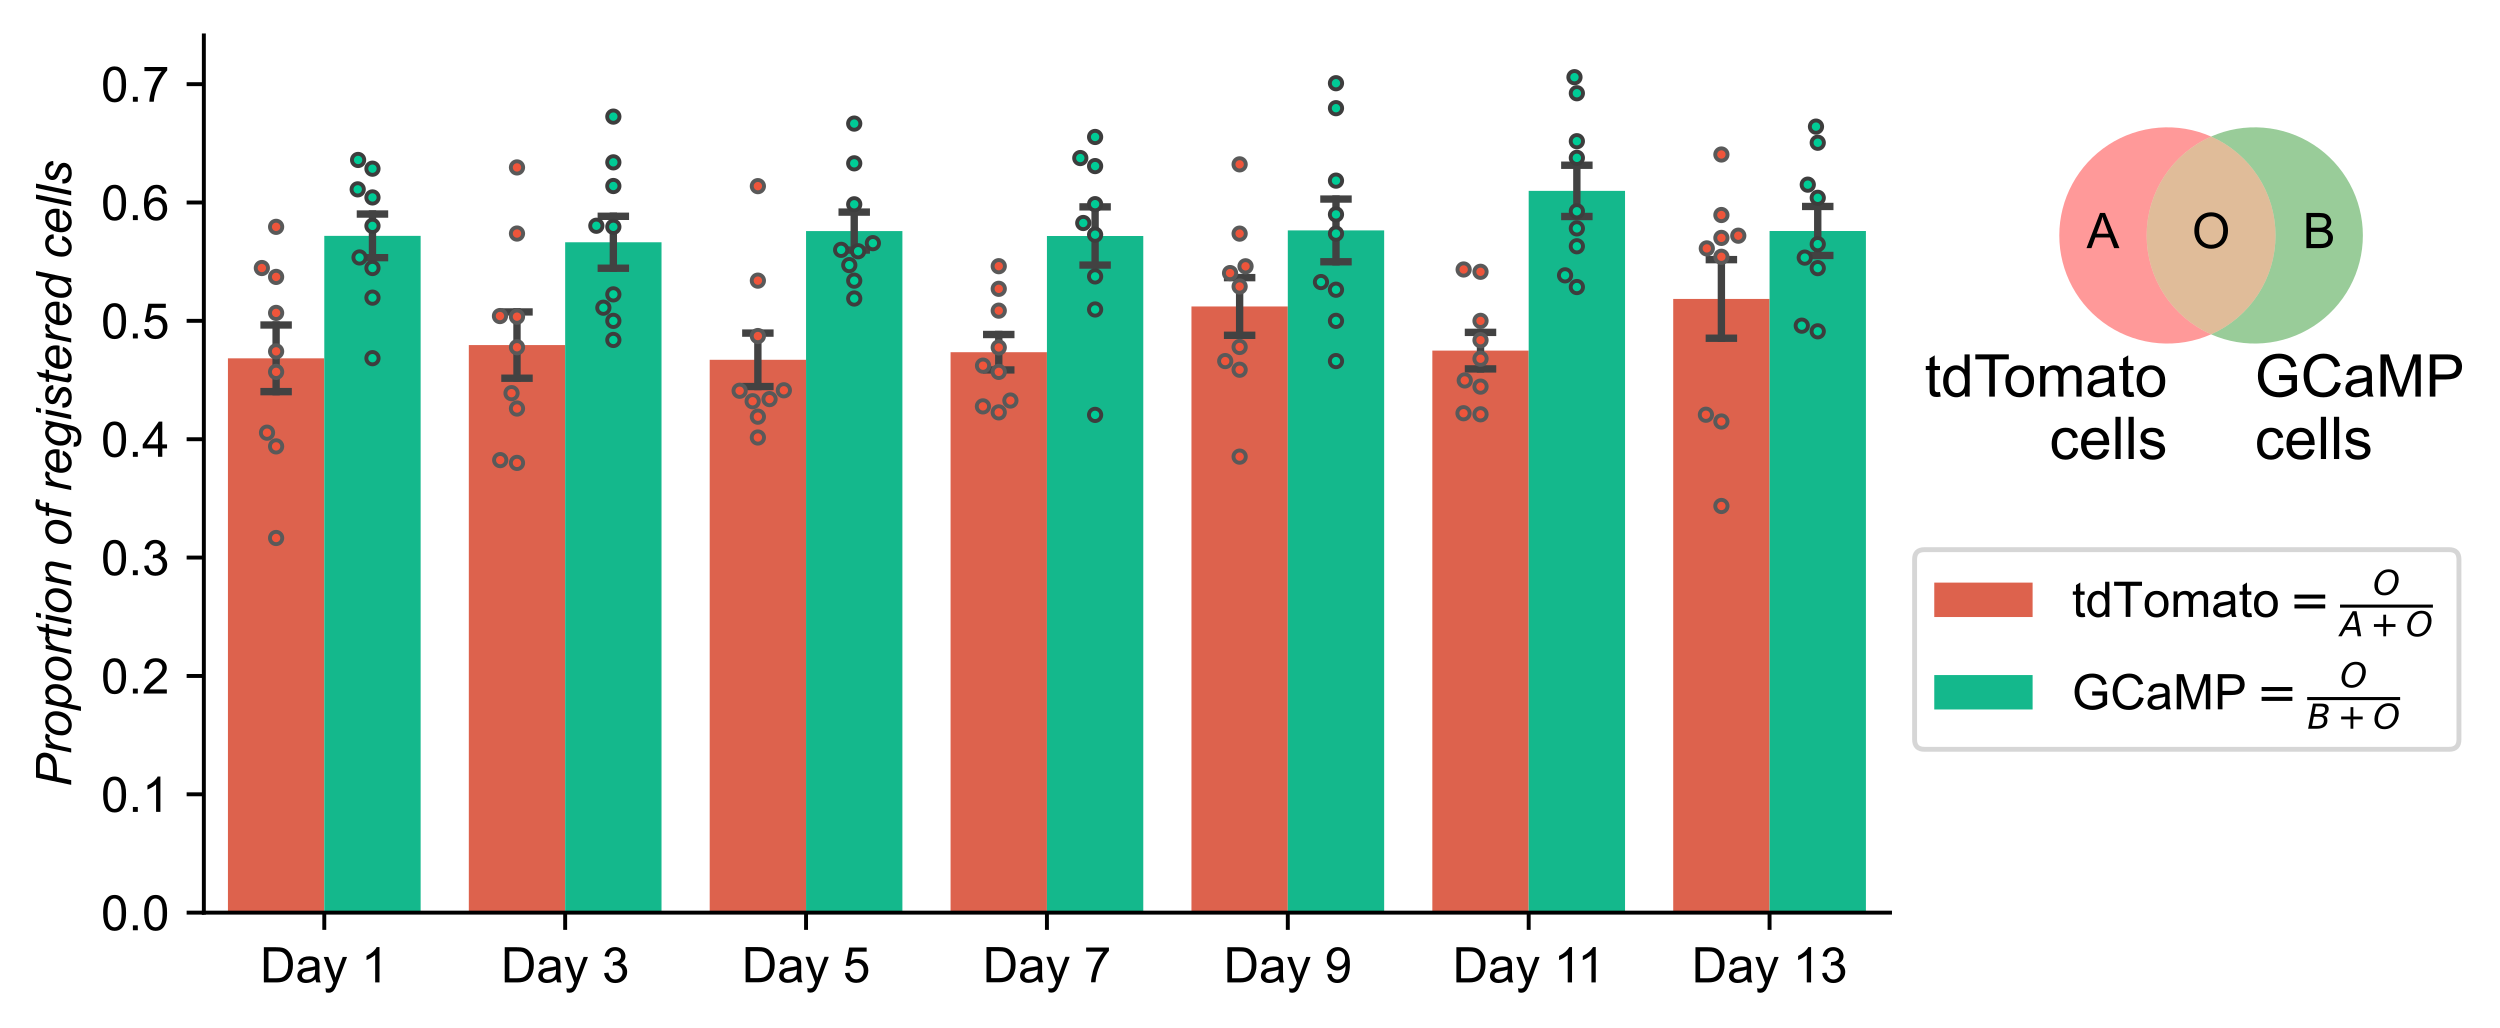<!DOCTYPE svg PUBLIC "-//W3C//DTD SVG 1.1//EN" "http://www.w3.org/Graphics/SVG/1.1/DTD/svg11.dtd">
<!-- Created with matplotlib (https://matplotlib.org/) -->
<svg xmlns="http://www.w3.org/2000/svg" xmlns:xlink="http://www.w3.org/1999/xlink" height="209.092pt" version="1.1" viewBox="0 0 508.404 209.092" width="508.404pt">
 <defs>
  <style type="text/css">
*{stroke-linecap:butt;stroke-linejoin:round;}
  </style>
 </defs>
 <g id="figure_1">
  <g id="patch_1">
   <path d="M 0 209.092  L 508.404 209.092  L 508.404 0  L 0 0  z " style="fill:#ffffff;"/>
  </g>
  <g id="axes_1">
   <g id="patch_2">
    <path d="M 41.455 185.6  L 384.355 185.6  L 384.355 7.2  L 41.455 7.2  z " style="fill:#ffffff;"/>
   </g>
   <g id="patch_3">
    <path clip-path="url(#p448779f557)" d="M 46.353 185.6  L 65.948 185.6  L 65.948 72.87  L 46.353 72.87  z " style="fill:#dd624d;"/>
   </g>
   <g id="patch_4">
    <path clip-path="url(#p448779f557)" d="M 95.339 185.6  L 114.933 185.6  L 114.933 70.174  L 95.339 70.174  z " style="fill:#dd624d;"/>
   </g>
   <g id="patch_5">
    <path clip-path="url(#p448779f557)" d="M 144.325 185.6  L 163.919 185.6  L 163.919 73.173  L 144.325 73.173  z " style="fill:#dd624d;"/>
   </g>
   <g id="patch_6">
    <path clip-path="url(#p448779f557)" d="M 193.31 185.6  L 212.905 185.6  L 212.905 71.627  L 193.31 71.627  z " style="fill:#dd624d;"/>
   </g>
   <g id="patch_7">
    <path clip-path="url(#p448779f557)" d="M 242.296 185.6  L 261.89 185.6  L 261.89 62.325  L 242.296 62.325  z " style="fill:#dd624d;"/>
   </g>
   <g id="patch_8">
    <path clip-path="url(#p448779f557)" d="M 291.282 185.6  L 310.876 185.6  L 310.876 71.304  L 291.282 71.304  z " style="fill:#dd624d;"/>
   </g>
   <g id="patch_9">
    <path clip-path="url(#p448779f557)" d="M 340.268 185.6  L 359.862 185.6  L 359.862 60.794  L 340.268 60.794  z " style="fill:#dd624d;"/>
   </g>
   <g id="patch_10">
    <path clip-path="url(#p448779f557)" d="M 65.948 185.6  L 85.542 185.6  L 85.542 47.962  L 65.948 47.962  z " style="fill:#14b88c;"/>
   </g>
   <g id="patch_11">
    <path clip-path="url(#p448779f557)" d="M 114.933 185.6  L 134.528 185.6  L 134.528 49.269  L 114.933 49.269  z " style="fill:#14b88c;"/>
   </g>
   <g id="patch_12">
    <path clip-path="url(#p448779f557)" d="M 163.919 185.6  L 183.513 185.6  L 183.513 46.993  L 163.919 46.993  z " style="fill:#14b88c;"/>
   </g>
   <g id="patch_13">
    <path clip-path="url(#p448779f557)" d="M 212.905 185.6  L 232.499 185.6  L 232.499 47.987  L 212.905 47.987  z " style="fill:#14b88c;"/>
   </g>
   <g id="patch_14">
    <path clip-path="url(#p448779f557)" d="M 261.89 185.6  L 281.485 185.6  L 281.485 46.859  L 261.89 46.859  z " style="fill:#14b88c;"/>
   </g>
   <g id="patch_15">
    <path clip-path="url(#p448779f557)" d="M 310.876 185.6  L 330.47 185.6  L 330.47 38.814  L 310.876 38.814  z " style="fill:#14b88c;"/>
   </g>
   <g id="patch_16">
    <path clip-path="url(#p448779f557)" d="M 359.862 185.6  L 379.456 185.6  L 379.456 46.97  L 359.862 46.97  z " style="fill:#14b88c;"/>
   </g>
   <g id="matplotlib.axis_1">
    <g id="xtick_1">
     <g id="line2d_1">
      <defs>
       <path d="M 0 0  L 0 3.5  " id="269c4092" style="stroke:#000000;stroke-width:0.8;"/>
      </defs>
      <g>
       <use style="stroke:#000000;stroke-width:0.8;" x="65.948" xlink:href="#269c4092" y="185.6"/>
      </g>
     </g>
     <g id="text_1">
      <!-- Day 1 -->
      <defs>
       <path d="M 7.719 0  L 7.719 71.578  L 32.375 71.578  Q 40.719 71.578 45.125 70.562  Q 51.266 69.141 55.609 65.438  Q 61.281 60.641 64.078 53.188  Q 66.891 45.75 66.891 36.188  Q 66.891 28.031 64.984 21.734  Q 63.094 15.438 60.109 11.297  Q 57.125 7.172 53.578 4.797  Q 50.047 2.438 45.047 1.219  Q 40.047 0 33.547 0  z M 17.188 8.453  L 32.469 8.453  Q 39.547 8.453 43.578 9.766  Q 47.609 11.078 50 13.484  Q 53.375 16.844 55.25 22.531  Q 57.125 28.219 57.125 36.328  Q 57.125 47.562 53.438 53.594  Q 49.75 59.625 44.484 61.672  Q 40.672 63.141 32.234 63.141  L 17.188 63.141  z " id="8fe097c1"/>
       <path d="M 40.438 6.391  Q 35.547 2.25 31.031 0.531  Q 26.516 -1.172 21.344 -1.172  Q 12.797 -1.172 8.203 3  Q 3.609 7.172 3.609 13.672  Q 3.609 17.484 5.344 20.625  Q 7.078 23.781 9.891 25.688  Q 12.703 27.594 16.219 28.562  Q 18.797 29.25 24.031 29.891  Q 34.672 31.156 39.703 32.906  Q 39.75 34.719 39.75 35.203  Q 39.75 40.578 37.25 42.781  Q 33.891 45.75 27.25 45.75  Q 21.047 45.75 18.094 43.578  Q 15.141 41.406 13.719 35.891  L 5.125 37.062  Q 6.297 42.578 8.984 45.969  Q 11.672 49.359 16.75 51.188  Q 21.828 53.031 28.516 53.031  Q 35.156 53.031 39.297 51.469  Q 43.453 49.906 45.406 47.531  Q 47.359 45.172 48.141 41.547  Q 48.578 39.312 48.578 33.453  L 48.578 21.734  Q 48.578 9.469 49.141 6.219  Q 49.703 2.984 51.375 0  L 42.188 0  Q 40.828 2.734 40.438 6.391  z M 39.703 26.031  Q 34.906 24.078 25.344 22.703  Q 19.922 21.922 17.672 20.938  Q 15.438 19.969 14.203 18.094  Q 12.984 16.219 12.984 13.922  Q 12.984 10.406 15.641 8.062  Q 18.312 5.719 23.438 5.719  Q 28.516 5.719 32.469 7.938  Q 36.422 10.156 38.281 14.016  Q 39.703 17 39.703 22.797  z " id="7dbf9739"/>
       <path d="M 6.203 -19.969  L 5.219 -11.719  Q 8.109 -12.5 10.25 -12.5  Q 13.188 -12.5 14.938 -11.516  Q 16.703 -10.547 17.828 -8.797  Q 18.656 -7.469 20.516 -2.25  Q 20.75 -1.516 21.297 -0.094  L 1.609 51.859  L 11.078 51.859  L 21.875 21.828  Q 23.969 16.109 25.641 9.812  Q 27.156 15.875 29.25 21.625  L 40.328 51.859  L 49.125 51.859  L 29.391 -0.875  Q 26.219 -9.422 24.469 -12.641  Q 22.125 -17 19.094 -19.016  Q 16.062 -21.047 11.859 -21.047  Q 9.328 -21.047 6.203 -19.969  z " id="e48faa1a"/>
       <path id="0015e1f1"/>
       <path d="M 37.25 0  L 28.469 0  L 28.469 56  Q 25.297 52.984 20.141 49.953  Q 14.984 46.922 10.891 45.406  L 10.891 53.906  Q 18.266 57.375 23.781 62.297  Q 29.297 67.234 31.594 71.875  L 37.25 71.875  z " id="4308e1e5"/>
      </defs>
      <g transform="translate(52.887 199.787)scale(0.1 -0.1)">
       <use xlink:href="#8fe097c1"/>
       <use x="72.217" xlink:href="#7dbf9739"/>
       <use x="127.832" xlink:href="#e48faa1a"/>
       <use x="177.832" xlink:href="#0015e1f1"/>
       <use x="205.615" xlink:href="#4308e1e5"/>
      </g>
     </g>
    </g>
    <g id="xtick_2">
     <g id="line2d_2">
      <g>
       <use style="stroke:#000000;stroke-width:0.8;" x="114.933" xlink:href="#269c4092" y="185.6"/>
      </g>
     </g>
     <g id="text_2">
      <!-- Day 3 -->
      <defs>
       <path d="M 4.203 18.891  L 12.984 20.062  Q 14.5 12.594 18.141 9.297  Q 21.781 6 27 6  Q 33.203 6 37.469 10.297  Q 41.75 14.594 41.75 20.953  Q 41.75 27 37.797 30.922  Q 33.844 34.859 27.734 34.859  Q 25.25 34.859 21.531 33.891  L 22.516 41.609  Q 23.391 41.5 23.922 41.5  Q 29.547 41.5 34.031 44.422  Q 38.531 47.359 38.531 53.469  Q 38.531 58.297 35.25 61.469  Q 31.984 64.656 26.812 64.656  Q 21.688 64.656 18.266 61.422  Q 14.844 58.203 13.875 51.766  L 5.078 53.328  Q 6.688 62.156 12.391 67.016  Q 18.109 71.875 26.609 71.875  Q 32.469 71.875 37.391 69.359  Q 42.328 66.844 44.938 62.5  Q 47.562 58.156 47.562 53.266  Q 47.562 48.641 45.062 44.828  Q 42.578 41.016 37.703 38.766  Q 44.047 37.312 47.562 32.688  Q 51.078 28.078 51.078 21.141  Q 51.078 11.766 44.234 5.25  Q 37.406 -1.266 26.953 -1.266  Q 17.531 -1.266 11.297 4.344  Q 5.078 9.969 4.203 18.891  z " id="d105ef00"/>
      </defs>
      <g transform="translate(101.872 199.787)scale(0.1 -0.1)">
       <use xlink:href="#8fe097c1"/>
       <use x="72.217" xlink:href="#7dbf9739"/>
       <use x="127.832" xlink:href="#e48faa1a"/>
       <use x="177.832" xlink:href="#0015e1f1"/>
       <use x="205.615" xlink:href="#d105ef00"/>
      </g>
     </g>
    </g>
    <g id="xtick_3">
     <g id="line2d_3">
      <g>
       <use style="stroke:#000000;stroke-width:0.8;" x="163.919" xlink:href="#269c4092" y="185.6"/>
      </g>
     </g>
     <g id="text_3">
      <!-- Day 5 -->
      <defs>
       <path d="M 4.156 18.75  L 13.375 19.531  Q 14.406 12.797 18.141 9.391  Q 21.875 6 27.156 6  Q 33.5 6 37.891 10.781  Q 42.281 15.578 42.281 23.484  Q 42.281 31 38.062 35.344  Q 33.844 39.703 27 39.703  Q 22.75 39.703 19.328 37.766  Q 15.922 35.844 13.969 32.766  L 5.719 33.844  L 12.641 70.609  L 48.25 70.609  L 48.25 62.203  L 19.672 62.203  L 15.828 42.969  Q 22.266 47.469 29.344 47.469  Q 38.719 47.469 45.156 40.969  Q 51.609 34.469 51.609 24.266  Q 51.609 14.547 45.953 7.469  Q 39.062 -1.219 27.156 -1.219  Q 17.391 -1.219 11.203 4.25  Q 5.031 9.719 4.156 18.75  z " id="a3e0c996"/>
      </defs>
      <g transform="translate(150.858 199.758)scale(0.1 -0.1)">
       <use xlink:href="#8fe097c1"/>
       <use x="72.217" xlink:href="#7dbf9739"/>
       <use x="127.832" xlink:href="#e48faa1a"/>
       <use x="177.832" xlink:href="#0015e1f1"/>
       <use x="205.615" xlink:href="#a3e0c996"/>
      </g>
     </g>
    </g>
    <g id="xtick_4">
     <g id="line2d_4">
      <g>
       <use style="stroke:#000000;stroke-width:0.8;" x="212.905" xlink:href="#269c4092" y="185.6"/>
      </g>
     </g>
     <g id="text_4">
      <!-- Day 7 -->
      <defs>
       <path d="M 4.734 62.203  L 4.734 70.656  L 51.078 70.656  L 51.078 63.812  Q 44.234 56.547 37.516 44.484  Q 30.812 32.422 27.156 19.672  Q 24.516 10.688 23.781 0  L 14.75 0  Q 14.891 8.453 18.062 20.406  Q 21.234 32.375 27.172 43.484  Q 33.109 54.594 39.797 62.203  z " id="42e57aca"/>
      </defs>
      <g transform="translate(199.844 199.758)scale(0.1 -0.1)">
       <use xlink:href="#8fe097c1"/>
       <use x="72.217" xlink:href="#7dbf9739"/>
       <use x="127.832" xlink:href="#e48faa1a"/>
       <use x="177.832" xlink:href="#0015e1f1"/>
       <use x="205.615" xlink:href="#42e57aca"/>
      </g>
     </g>
    </g>
    <g id="xtick_5">
     <g id="line2d_5">
      <g>
       <use style="stroke:#000000;stroke-width:0.8;" x="261.89" xlink:href="#269c4092" y="185.6"/>
      </g>
     </g>
     <g id="text_5">
      <!-- Day 9 -->
      <defs>
       <path d="M 5.469 16.547  L 13.922 17.328  Q 14.984 11.375 18.016 8.688  Q 21.047 6 25.781 6  Q 29.828 6 32.875 7.859  Q 35.938 9.719 37.891 12.812  Q 39.844 15.922 41.156 21.188  Q 42.484 26.469 42.484 31.938  Q 42.484 32.516 42.438 33.688  Q 39.797 29.5 35.234 26.875  Q 30.672 24.266 25.344 24.266  Q 16.453 24.266 10.297 30.703  Q 4.156 37.156 4.156 47.703  Q 4.156 58.594 10.578 65.234  Q 17 71.875 26.656 71.875  Q 33.641 71.875 39.422 68.109  Q 45.219 64.359 48.219 57.391  Q 51.219 50.438 51.219 37.25  Q 51.219 23.531 48.234 15.406  Q 45.266 7.281 39.375 3.031  Q 33.5 -1.219 25.594 -1.219  Q 17.188 -1.219 11.859 3.438  Q 6.547 8.109 5.469 16.547  z M 41.453 48.141  Q 41.453 55.719 37.422 60.156  Q 33.406 64.594 27.734 64.594  Q 21.875 64.594 17.531 59.812  Q 13.188 55.031 13.188 47.406  Q 13.188 40.578 17.312 36.297  Q 21.438 32.031 27.484 32.031  Q 33.594 32.031 37.516 36.297  Q 41.453 40.578 41.453 48.141  z " id="9163fcbb"/>
      </defs>
      <g transform="translate(248.829 199.787)scale(0.1 -0.1)">
       <use xlink:href="#8fe097c1"/>
       <use x="72.217" xlink:href="#7dbf9739"/>
       <use x="127.832" xlink:href="#e48faa1a"/>
       <use x="177.832" xlink:href="#0015e1f1"/>
       <use x="205.615" xlink:href="#9163fcbb"/>
      </g>
     </g>
    </g>
    <g id="xtick_6">
     <g id="line2d_6">
      <g>
       <use style="stroke:#000000;stroke-width:0.8;" x="310.876" xlink:href="#269c4092" y="185.6"/>
      </g>
     </g>
     <g id="text_6">
      <!-- Day 11 -->
      <g transform="translate(295.403 199.787)scale(0.1 -0.1)">
       <use xlink:href="#8fe097c1"/>
       <use x="72.217" xlink:href="#7dbf9739"/>
       <use x="127.832" xlink:href="#e48faa1a"/>
       <use x="177.832" xlink:href="#0015e1f1"/>
       <use x="205.615" xlink:href="#4308e1e5"/>
       <use x="253.855" xlink:href="#4308e1e5"/>
      </g>
     </g>
    </g>
    <g id="xtick_7">
     <g id="line2d_7">
      <g>
       <use style="stroke:#000000;stroke-width:0.8;" x="359.862" xlink:href="#269c4092" y="185.6"/>
      </g>
     </g>
     <g id="text_7">
      <!-- Day 13 -->
      <g transform="translate(344.02 199.787)scale(0.1 -0.1)">
       <use xlink:href="#8fe097c1"/>
       <use x="72.217" xlink:href="#7dbf9739"/>
       <use x="127.832" xlink:href="#e48faa1a"/>
       <use x="177.832" xlink:href="#0015e1f1"/>
       <use x="205.615" xlink:href="#4308e1e5"/>
       <use x="261.23" xlink:href="#d105ef00"/>
      </g>
     </g>
    </g>
   </g>
   <g id="matplotlib.axis_2">
    <g id="ytick_1">
     <g id="line2d_8">
      <defs>
       <path d="M 0 0  L -3.5 0  " id="e6fa45b1" style="stroke:#000000;stroke-width:0.8;"/>
      </defs>
      <g>
       <use style="stroke:#000000;stroke-width:0.8;" x="41.455" xlink:href="#e6fa45b1" y="185.6"/>
      </g>
     </g>
     <g id="text_8">
      <!-- 0.0 -->
      <defs>
       <path d="M 4.156 35.297  Q 4.156 48 6.766 55.734  Q 9.375 63.484 14.516 67.672  Q 19.672 71.875 27.484 71.875  Q 33.25 71.875 37.594 69.547  Q 41.938 67.234 44.766 62.859  Q 47.609 58.5 49.219 52.219  Q 50.828 45.953 50.828 35.297  Q 50.828 22.703 48.234 14.969  Q 45.656 7.234 40.5 3  Q 35.359 -1.219 27.484 -1.219  Q 17.141 -1.219 11.234 6.203  Q 4.156 15.141 4.156 35.297  z M 13.188 35.297  Q 13.188 17.672 17.312 11.828  Q 21.438 6 27.484 6  Q 33.547 6 37.672 11.859  Q 41.797 17.719 41.797 35.297  Q 41.797 52.984 37.672 58.781  Q 33.547 64.594 27.391 64.594  Q 21.344 64.594 17.719 59.469  Q 13.188 52.938 13.188 35.297  z " id="87bed3ab"/>
       <path d="M 9.078 0  L 9.078 10.016  L 19.094 10.016  L 19.094 0  z " id="57572129"/>
      </defs>
      <g transform="translate(20.555 189.179)scale(0.1 -0.1)">
       <use xlink:href="#87bed3ab"/>
       <use x="55.615" xlink:href="#57572129"/>
       <use x="83.398" xlink:href="#87bed3ab"/>
      </g>
     </g>
    </g>
    <g id="ytick_2">
     <g id="line2d_9">
      <g>
       <use style="stroke:#000000;stroke-width:0.8;" x="41.455" xlink:href="#e6fa45b1" y="161.53"/>
      </g>
     </g>
     <g id="text_9">
      <!-- 0.1 -->
      <g transform="translate(20.555 165.109)scale(0.1 -0.1)">
       <use xlink:href="#87bed3ab"/>
       <use x="55.615" xlink:href="#57572129"/>
       <use x="83.398" xlink:href="#4308e1e5"/>
      </g>
     </g>
    </g>
    <g id="ytick_3">
     <g id="line2d_10">
      <g>
       <use style="stroke:#000000;stroke-width:0.8;" x="41.455" xlink:href="#e6fa45b1" y="137.46"/>
      </g>
     </g>
     <g id="text_10">
      <!-- 0.2 -->
      <defs>
       <path d="M 50.344 8.453  L 50.344 0  L 3.031 0  Q 2.938 3.172 4.047 6.109  Q 5.859 10.938 9.828 15.625  Q 13.812 20.312 21.344 26.469  Q 33.016 36.031 37.109 41.625  Q 41.219 47.219 41.219 52.203  Q 41.219 57.422 37.469 61  Q 33.734 64.594 27.734 64.594  Q 21.391 64.594 17.578 60.781  Q 13.766 56.984 13.719 50.25  L 4.688 51.172  Q 5.609 61.281 11.656 66.578  Q 17.719 71.875 27.938 71.875  Q 38.234 71.875 44.234 66.156  Q 50.25 60.453 50.25 52  Q 50.25 47.703 48.484 43.547  Q 46.734 39.406 42.656 34.812  Q 38.578 30.219 29.109 22.219  Q 21.188 15.578 18.938 13.203  Q 16.703 10.844 15.234 8.453  z " id="dc237dfe"/>
      </defs>
      <g transform="translate(20.555 141.039)scale(0.1 -0.1)">
       <use xlink:href="#87bed3ab"/>
       <use x="55.615" xlink:href="#57572129"/>
       <use x="83.398" xlink:href="#dc237dfe"/>
      </g>
     </g>
    </g>
    <g id="ytick_4">
     <g id="line2d_11">
      <g>
       <use style="stroke:#000000;stroke-width:0.8;" x="41.455" xlink:href="#e6fa45b1" y="113.39"/>
      </g>
     </g>
     <g id="text_11">
      <!-- 0.3 -->
      <g transform="translate(20.555 116.969)scale(0.1 -0.1)">
       <use xlink:href="#87bed3ab"/>
       <use x="55.615" xlink:href="#57572129"/>
       <use x="83.398" xlink:href="#d105ef00"/>
      </g>
     </g>
    </g>
    <g id="ytick_5">
     <g id="line2d_12">
      <g>
       <use style="stroke:#000000;stroke-width:0.8;" x="41.455" xlink:href="#e6fa45b1" y="89.321"/>
      </g>
     </g>
     <g id="text_12">
      <!-- 0.4 -->
      <defs>
       <path d="M 32.328 0  L 32.328 17.141  L 1.266 17.141  L 1.266 25.203  L 33.938 71.578  L 41.109 71.578  L 41.109 25.203  L 50.781 25.203  L 50.781 17.141  L 41.109 17.141  L 41.109 0  z M 32.328 25.203  L 32.328 57.469  L 9.906 25.203  z " id="7bd6d9d4"/>
      </defs>
      <g transform="translate(20.555 92.9)scale(0.1 -0.1)">
       <use xlink:href="#87bed3ab"/>
       <use x="55.615" xlink:href="#57572129"/>
       <use x="83.398" xlink:href="#7bd6d9d4"/>
      </g>
     </g>
    </g>
    <g id="ytick_6">
     <g id="line2d_13">
      <g>
       <use style="stroke:#000000;stroke-width:0.8;" x="41.455" xlink:href="#e6fa45b1" y="65.251"/>
      </g>
     </g>
     <g id="text_13">
      <!-- 0.5 -->
      <g transform="translate(20.555 68.83)scale(0.1 -0.1)">
       <use xlink:href="#87bed3ab"/>
       <use x="55.615" xlink:href="#57572129"/>
       <use x="83.398" xlink:href="#a3e0c996"/>
      </g>
     </g>
    </g>
    <g id="ytick_7">
     <g id="line2d_14">
      <g>
       <use style="stroke:#000000;stroke-width:0.8;" x="41.455" xlink:href="#e6fa45b1" y="41.181"/>
      </g>
     </g>
     <g id="text_14">
      <!-- 0.6 -->
      <defs>
       <path d="M 49.75 54.047  L 41.016 53.375  Q 39.844 58.547 37.703 60.891  Q 34.125 64.656 28.906 64.656  Q 24.703 64.656 21.531 62.312  Q 17.391 59.281 14.984 53.469  Q 12.594 47.656 12.5 36.922  Q 15.672 41.75 20.266 44.094  Q 24.859 46.438 29.891 46.438  Q 38.672 46.438 44.844 39.969  Q 51.031 33.5 51.031 23.25  Q 51.031 16.5 48.125 10.719  Q 45.219 4.938 40.141 1.859  Q 35.062 -1.219 28.609 -1.219  Q 17.625 -1.219 10.688 6.859  Q 3.766 14.938 3.766 33.5  Q 3.766 54.25 11.422 63.672  Q 18.109 71.875 29.438 71.875  Q 37.891 71.875 43.281 67.141  Q 48.688 62.406 49.75 54.047  z M 13.875 23.188  Q 13.875 18.656 15.797 14.5  Q 17.719 10.359 21.188 8.172  Q 24.656 6 28.469 6  Q 34.031 6 38.031 10.484  Q 42.047 14.984 42.047 22.703  Q 42.047 30.125 38.078 34.391  Q 34.125 38.672 28.125 38.672  Q 22.172 38.672 18.016 34.391  Q 13.875 30.125 13.875 23.188  z " id="6d111684"/>
      </defs>
      <g transform="translate(20.555 44.76)scale(0.1 -0.1)">
       <use xlink:href="#87bed3ab"/>
       <use x="55.615" xlink:href="#57572129"/>
       <use x="83.398" xlink:href="#6d111684"/>
      </g>
     </g>
    </g>
    <g id="ytick_8">
     <g id="line2d_15">
      <g>
       <use style="stroke:#000000;stroke-width:0.8;" x="41.455" xlink:href="#e6fa45b1" y="17.111"/>
      </g>
     </g>
     <g id="text_15">
      <!-- 0.7 -->
      <g transform="translate(20.555 20.69)scale(0.1 -0.1)">
       <use xlink:href="#87bed3ab"/>
       <use x="55.615" xlink:href="#57572129"/>
       <use x="83.398" xlink:href="#42e57aca"/>
      </g>
     </g>
    </g>
    <g id="text_16">
     <!-- Proportion of registered cells -->
     <defs>
      <path d="M 4.297 0  L 19.281 71.578  L 49.172 71.578  Q 56.938 71.578 60.812 69.797  Q 64.703 68.016 67.234 63.688  Q 69.781 59.375 69.781 54  Q 69.781 49.562 67.969 44.969  Q 66.156 40.375 63.391 37.391  Q 60.641 34.422 57.812 32.906  Q 54.984 31.391 51.766 30.672  Q 44.875 29.047 37.844 29.047  L 19.922 29.047  L 13.875 0  z M 21.625 37.156  L 37.406 37.156  Q 46.578 37.156 50.875 39.125  Q 55.172 41.109 57.766 45.156  Q 60.359 49.219 60.359 53.766  Q 60.359 57.281 58.984 59.5  Q 57.625 61.719 55.125 62.766  Q 52.641 63.812 45.562 63.812  L 27.203 63.812  z " id="8abdf01a"/>
      <path d="M 3.328 0  L 14.156 51.859  L 21.969 51.859  L 19.781 41.266  Q 23.781 47.266 27.609 50.141  Q 31.453 53.031 35.453 53.031  Q 38.094 53.031 41.938 51.125  L 38.328 42.922  Q 36.031 44.578 33.297 44.578  Q 28.656 44.578 23.766 39.406  Q 18.891 34.234 16.109 20.797  L 11.719 0  z " id="e45148b1"/>
      <path d="M 4.891 19.672  Q 4.891 34.859 13.812 44.828  Q 21.188 53.031 33.156 53.031  Q 42.531 53.031 48.266 47.172  Q 54 41.312 54 31.344  Q 54 22.406 50.391 14.719  Q 46.781 7.031 40.109 2.922  Q 33.453 -1.172 26.078 -1.172  Q 20.016 -1.172 15.062 1.406  Q 10.109 4 7.5 8.734  Q 4.891 13.484 4.891 19.672  z M 13.719 20.562  Q 13.719 13.234 17.234 9.453  Q 20.75 5.672 26.172 5.672  Q 29 5.672 31.781 6.812  Q 34.578 7.953 36.969 10.297  Q 39.359 12.641 41.031 15.641  Q 42.719 18.656 43.75 22.125  Q 45.266 26.953 45.266 31.391  Q 45.266 38.422 41.719 42.297  Q 38.188 46.188 32.812 46.188  Q 28.656 46.188 25.234 44.203  Q 21.828 42.234 19.062 38.422  Q 16.312 34.625 15.016 29.562  Q 13.719 24.516 13.719 20.562  z " id="48e753de"/>
      <path d="M -1.031 -19.875  L 13.969 51.859  L 22.125 51.859  L 20.609 44.625  Q 25.141 49.359 28.734 51.188  Q 32.328 53.031 36.328 53.031  Q 43.75 53.031 48.625 47.625  Q 53.516 42.234 53.516 32.172  Q 53.516 24.078 50.828 17.406  Q 48.141 10.75 44.234 6.688  Q 40.328 2.641 36.328 0.734  Q 32.328 -1.172 28.125 -1.172  Q 18.797 -1.172 13.672 8.297  L 7.812 -19.875  z M 16.453 21.188  Q 16.453 15.375 17.281 13.141  Q 18.5 9.969 21.281 8.016  Q 24.078 6.062 27.734 6.062  Q 35.359 6.062 40.047 14.625  Q 44.734 23.188 44.734 32.125  Q 44.734 38.719 41.578 42.312  Q 38.422 45.906 33.734 45.906  Q 30.375 45.906 27.484 44.109  Q 24.609 42.328 22.141 38.781  Q 19.672 35.25 18.062 30.125  Q 16.453 25 16.453 21.188  z " id="9d749c5e"/>
      <path d="M 23.969 7.172  L 22.516 -0.047  Q 19.344 -0.875 16.359 -0.875  Q 11.078 -0.875 7.953 1.703  Q 5.609 3.656 5.609 7.031  Q 5.609 8.734 6.891 14.891  L 13.188 45.016  L 6.203 45.016  L 7.625 51.859  L 14.594 51.859  L 17.281 64.594  L 27.391 70.703  L 23.438 51.859  L 32.125 51.859  L 30.672 45.016  L 22.016 45.016  L 16.016 16.359  Q 14.891 10.891 14.891 9.812  Q 14.891 8.25 15.797 7.422  Q 16.703 6.594 18.75 6.594  Q 21.688 6.594 23.969 7.172  z " id="e231a247"/>
      <path d="M 15.875 61.578  L 17.969 71.578  L 26.766 71.578  L 24.656 61.578  z M 2.984 0  L 13.812 51.859  L 22.656 51.859  L 11.812 0  z " id="6b2401e4"/>
      <path d="M 3.328 0  L 14.156 51.859  L 22.172 51.859  L 20.266 42.828  Q 25.484 48.141 30.031 50.578  Q 34.578 53.031 39.312 53.031  Q 45.609 53.031 49.188 49.609  Q 52.781 46.188 52.781 40.484  Q 52.781 37.594 51.516 31.391  L 44.922 0  L 36.078 0  L 42.969 32.859  Q 44 37.641 44 39.938  Q 44 42.531 42.219 44.141  Q 40.438 45.75 37.062 45.75  Q 30.281 45.75 24.969 40.859  Q 19.672 35.984 17.188 24.125  L 12.156 0  z " id="2c346e7c"/>
      <path id="640600b4"/>
      <path d="M 4.547 0  L 13.969 45.016  L 6.062 45.016  L 7.469 51.859  L 15.375 51.859  L 16.891 59.234  Q 18.062 64.75 19.312 67.188  Q 20.562 69.625 23.359 71.203  Q 26.172 72.797 31 72.797  Q 34.375 72.797 40.766 71.391  L 39.156 63.672  Q 34.672 64.844 31.641 64.844  Q 29.047 64.844 27.703 63.547  Q 26.375 62.25 25.391 57.422  L 24.219 51.859  L 34.078 51.859  L 32.672 45.016  L 22.797 45.016  L 13.375 0  z " id="1c23c1a5"/>
      <path d="M 41.406 17.625  L 50 16.75  Q 48.141 10.359 41.469 4.594  Q 34.812 -1.172 25.594 -1.172  Q 19.828 -1.172 15.016 1.484  Q 10.203 4.156 7.688 9.234  Q 5.172 14.312 5.172 20.797  Q 5.172 29.297 9.094 37.281  Q 13.031 45.266 19.281 49.141  Q 25.531 53.031 32.812 53.031  Q 42.094 53.031 47.625 47.266  Q 53.172 41.5 53.172 31.547  Q 53.172 27.734 52.484 23.734  L 14.312 23.734  Q 14.109 22.219 14.109 21  Q 14.109 13.719 17.453 9.891  Q 20.797 6.062 25.641 6.062  Q 30.172 6.062 34.562 9.031  Q 38.969 12.016 41.406 17.625  z M 15.719 30.469  L 44.828 30.469  Q 44.875 31.844 44.875 32.422  Q 44.875 39.062 41.547 42.594  Q 38.234 46.141 33.016 46.141  Q 27.344 46.141 22.672 42.234  Q 18.016 38.328 15.719 30.469  z " id="6e8d89cd"/>
      <path d="M 2.828 -4.688  L 11.766 -5.516  Q 11.672 -8.547 12.5 -10.062  Q 13.328 -11.578 15.141 -12.406  Q 17.531 -13.484 21.344 -13.484  Q 29.344 -13.484 32.859 -9.328  Q 35.156 -6.547 37.109 2.781  L 37.984 6.984  Q 31.109 0 23.344 0  Q 15.484 0 10.188 5.781  Q 4.891 11.578 4.891 22.172  Q 4.891 30.906 9.062 38.234  Q 13.234 45.562 18.984 49.297  Q 24.75 53.031 30.859 53.031  Q 41.062 53.031 46.578 43.359  L 48.344 51.859  L 56.453 51.859  L 46 1.812  Q 44.281 -6.453 41.5 -11.062  Q 38.719 -15.672 33.766 -18.203  Q 28.812 -20.75 22.312 -20.75  Q 16.062 -20.75 11.547 -19.141  Q 7.031 -17.531 4.812 -14.422  Q 2.594 -11.328 2.594 -7.328  Q 2.594 -6.109 2.828 -4.688  z M 13.875 22.953  Q 13.875 17.625 14.891 14.938  Q 16.359 11.188 19.062 9.203  Q 21.781 7.234 25.094 7.234  Q 29.438 7.234 33.734 10.281  Q 38.031 13.328 40.688 19.719  Q 43.359 26.125 43.359 31.938  Q 43.359 38.328 39.812 42.109  Q 36.281 45.906 31.062 45.906  Q 27.828 45.906 24.797 44.172  Q 21.781 42.438 19.156 38.891  Q 16.547 35.359 15.203 30.422  Q 13.875 25.484 13.875 22.953  z " id="304f6f28"/>
      <path d="M 4.156 17.719  L 12.984 18.266  Q 12.984 14.453 14.156 11.766  Q 15.328 9.078 18.469 7.375  Q 21.625 5.672 25.828 5.672  Q 31.688 5.672 34.609 8.016  Q 37.547 10.359 37.547 13.531  Q 37.547 15.828 35.797 17.875  Q 33.984 19.922 26.969 22.922  Q 19.969 25.922 18.016 27.156  Q 14.75 29.156 13.078 31.859  Q 11.422 34.578 11.422 38.094  Q 11.422 44.234 16.297 48.625  Q 21.188 53.031 29.984 53.031  Q 39.75 53.031 44.844 48.516  Q 49.953 44 50.141 36.625  L 41.5 36.031  Q 41.312 40.719 38.188 43.453  Q 35.062 46.188 29.344 46.188  Q 24.75 46.188 22.203 44.094  Q 19.672 42 19.672 39.547  Q 19.672 37.109 21.875 35.25  Q 23.344 33.984 29.438 31.344  Q 39.594 26.953 42.234 24.422  Q 46.438 20.359 46.438 14.547  Q 46.438 10.688 44.062 6.969  Q 41.703 3.266 36.844 1.047  Q 31.984 -1.172 25.391 -1.172  Q 16.406 -1.172 10.109 3.266  Q 3.812 7.719 4.156 17.719  z " id="8c43032a"/>
      <path d="M 38.281 7.516  Q 30.719 -1.172 22.469 -1.172  Q 15.094 -1.172 10.188 4.266  Q 5.281 9.719 5.281 20.062  Q 5.281 29.547 9.156 37.375  Q 13.031 45.219 18.859 49.125  Q 24.703 53.031 30.562 53.031  Q 40.234 53.031 45.172 43.703  L 51.031 71.578  L 59.812 71.578  L 44.875 0  L 36.719 0  z M 14.062 21.734  Q 14.062 16.312 15.141 13.188  Q 16.219 10.062 18.797 7.984  Q 21.391 5.906 25 5.906  Q 31 5.906 35.891 12.156  Q 42.438 20.453 42.438 32.672  Q 42.438 38.812 39.203 42.281  Q 35.984 45.75 31.109 45.75  Q 27.938 45.75 25.312 44.328  Q 22.703 42.922 20.141 39.531  Q 17.578 36.141 15.812 30.906  Q 14.062 25.688 14.062 21.734  z " id="940920d5"/>
      <path d="M 39.109 18.891  L 47.953 17.969  Q 44.625 8.25 38.5 3.531  Q 32.375 -1.172 24.562 -1.172  Q 16.109 -1.172 10.859 4.297  Q 5.609 9.766 5.609 19.578  Q 5.609 28.078 8.984 36.281  Q 12.359 44.484 18.625 48.75  Q 24.906 53.031 32.953 53.031  Q 41.312 53.031 46.188 48.312  Q 51.078 43.609 51.078 35.844  L 42.391 35.25  Q 42.328 40.188 39.516 42.969  Q 36.719 45.75 32.125 45.75  Q 26.812 45.75 22.906 42.375  Q 19 39.016 16.766 32.156  Q 14.547 25.297 14.547 18.953  Q 14.547 12.312 17.469 8.984  Q 20.406 5.672 24.703 5.672  Q 29 5.672 32.922 8.938  Q 36.859 12.203 39.109 18.891  z " id="d008f3e9"/>
      <path d="M 2.641 0  L 17.578 71.578  L 26.422 71.578  L 11.469 0  z " id="89ab3d00"/>
     </defs>
     <g transform="translate(14.48 160.038)rotate(-90)scale(0.1 -0.1)">
      <use xlink:href="#8abdf01a"/>
      <use x="66.699" xlink:href="#e45148b1"/>
      <use x="100" xlink:href="#48e753de"/>
      <use x="155.615" xlink:href="#9d749c5e"/>
      <use x="211.23" xlink:href="#48e753de"/>
      <use x="266.846" xlink:href="#e45148b1"/>
      <use x="300.146" xlink:href="#e231a247"/>
      <use x="327.93" xlink:href="#6b2401e4"/>
      <use x="350.146" xlink:href="#48e753de"/>
      <use x="405.762" xlink:href="#2c346e7c"/>
      <use x="461.377" xlink:href="#640600b4"/>
      <use x="489.16" xlink:href="#48e753de"/>
      <use x="544.775" xlink:href="#1c23c1a5"/>
      <use x="572.559" xlink:href="#640600b4"/>
      <use x="600.342" xlink:href="#e45148b1"/>
      <use x="633.643" xlink:href="#6e8d89cd"/>
      <use x="689.258" xlink:href="#304f6f28"/>
      <use x="744.873" xlink:href="#6b2401e4"/>
      <use x="767.09" xlink:href="#8c43032a"/>
      <use x="817.09" xlink:href="#e231a247"/>
      <use x="844.873" xlink:href="#6e8d89cd"/>
      <use x="900.488" xlink:href="#e45148b1"/>
      <use x="933.789" xlink:href="#6e8d89cd"/>
      <use x="989.404" xlink:href="#940920d5"/>
      <use x="1045.02" xlink:href="#640600b4"/>
      <use x="1072.803" xlink:href="#d008f3e9"/>
      <use x="1122.803" xlink:href="#6e8d89cd"/>
      <use x="1178.418" xlink:href="#89ab3d00"/>
      <use x="1200.635" xlink:href="#89ab3d00"/>
      <use x="1222.852" xlink:href="#8c43032a"/>
     </g>
    </g>
   </g>
   <g id="line2d_16">
    <path clip-path="url(#p448779f557)" d="M 56.15 79.646  L 56.15 66.094  " style="fill:none;stroke:#424242;stroke-linecap:square;stroke-width:1.5;"/>
   </g>
   <g id="line2d_17">
    <path clip-path="url(#p448779f557)" d="M 53.701 79.646  L 58.6 79.646  " style="fill:none;stroke:#424242;stroke-linecap:square;stroke-width:1.5;"/>
   </g>
   <g id="line2d_18">
    <path clip-path="url(#p448779f557)" d="M 53.701 66.094  L 58.6 66.094  " style="fill:none;stroke:#424242;stroke-linecap:square;stroke-width:1.5;"/>
   </g>
   <g id="line2d_19">
    <path clip-path="url(#p448779f557)" d="M 105.136 76.915  L 105.136 63.433  " style="fill:none;stroke:#424242;stroke-linecap:square;stroke-width:1.5;"/>
   </g>
   <g id="line2d_20">
    <path clip-path="url(#p448779f557)" d="M 102.687 76.915  L 107.585 76.915  " style="fill:none;stroke:#424242;stroke-linecap:square;stroke-width:1.5;"/>
   </g>
   <g id="line2d_21">
    <path clip-path="url(#p448779f557)" d="M 102.687 63.433  L 107.585 63.433  " style="fill:none;stroke:#424242;stroke-linecap:square;stroke-width:1.5;"/>
   </g>
   <g id="line2d_22">
    <path clip-path="url(#p448779f557)" d="M 154.122 78.607  L 154.122 67.739  " style="fill:none;stroke:#424242;stroke-linecap:square;stroke-width:1.5;"/>
   </g>
   <g id="line2d_23">
    <path clip-path="url(#p448779f557)" d="M 151.673 78.607  L 156.571 78.607  " style="fill:none;stroke:#424242;stroke-linecap:square;stroke-width:1.5;"/>
   </g>
   <g id="line2d_24">
    <path clip-path="url(#p448779f557)" d="M 151.673 67.739  L 156.571 67.739  " style="fill:none;stroke:#424242;stroke-linecap:square;stroke-width:1.5;"/>
   </g>
   <g id="line2d_25">
    <path clip-path="url(#p448779f557)" d="M 203.108 75.232  L 203.108 68.022  " style="fill:none;stroke:#424242;stroke-linecap:square;stroke-width:1.5;"/>
   </g>
   <g id="line2d_26">
    <path clip-path="url(#p448779f557)" d="M 200.658 75.232  L 205.557 75.232  " style="fill:none;stroke:#424242;stroke-linecap:square;stroke-width:1.5;"/>
   </g>
   <g id="line2d_27">
    <path clip-path="url(#p448779f557)" d="M 200.658 68.022  L 205.557 68.022  " style="fill:none;stroke:#424242;stroke-linecap:square;stroke-width:1.5;"/>
   </g>
   <g id="line2d_28">
    <path clip-path="url(#p448779f557)" d="M 252.093 68.186  L 252.093 56.464  " style="fill:none;stroke:#424242;stroke-linecap:square;stroke-width:1.5;"/>
   </g>
   <g id="line2d_29">
    <path clip-path="url(#p448779f557)" d="M 249.644 68.186  L 254.543 68.186  " style="fill:none;stroke:#424242;stroke-linecap:square;stroke-width:1.5;"/>
   </g>
   <g id="line2d_30">
    <path clip-path="url(#p448779f557)" d="M 249.644 56.464  L 254.543 56.464  " style="fill:none;stroke:#424242;stroke-linecap:square;stroke-width:1.5;"/>
   </g>
   <g id="line2d_31">
    <path clip-path="url(#p448779f557)" d="M 301.079 75.018  L 301.079 67.59  " style="fill:none;stroke:#424242;stroke-linecap:square;stroke-width:1.5;"/>
   </g>
   <g id="line2d_32">
    <path clip-path="url(#p448779f557)" d="M 298.63 75.018  L 303.528 75.018  " style="fill:none;stroke:#424242;stroke-linecap:square;stroke-width:1.5;"/>
   </g>
   <g id="line2d_33">
    <path clip-path="url(#p448779f557)" d="M 298.63 67.59  L 303.528 67.59  " style="fill:none;stroke:#424242;stroke-linecap:square;stroke-width:1.5;"/>
   </g>
   <g id="line2d_34">
    <path clip-path="url(#p448779f557)" d="M 350.065 68.788  L 350.065 52.8  " style="fill:none;stroke:#424242;stroke-linecap:square;stroke-width:1.5;"/>
   </g>
   <g id="line2d_35">
    <path clip-path="url(#p448779f557)" d="M 347.615 68.788  L 352.514 68.788  " style="fill:none;stroke:#424242;stroke-linecap:square;stroke-width:1.5;"/>
   </g>
   <g id="line2d_36">
    <path clip-path="url(#p448779f557)" d="M 347.615 52.8  L 352.514 52.8  " style="fill:none;stroke:#424242;stroke-linecap:square;stroke-width:1.5;"/>
   </g>
   <g id="line2d_37">
    <path clip-path="url(#p448779f557)" d="M 75.745 52.4  L 75.745 43.524  " style="fill:none;stroke:#424242;stroke-linecap:square;stroke-width:1.5;"/>
   </g>
   <g id="line2d_38">
    <path clip-path="url(#p448779f557)" d="M 73.295 52.4  L 78.194 52.4  " style="fill:none;stroke:#424242;stroke-linecap:square;stroke-width:1.5;"/>
   </g>
   <g id="line2d_39">
    <path clip-path="url(#p448779f557)" d="M 73.295 43.524  L 78.194 43.524  " style="fill:none;stroke:#424242;stroke-linecap:square;stroke-width:1.5;"/>
   </g>
   <g id="line2d_40">
    <path clip-path="url(#p448779f557)" d="M 124.73 54.551  L 124.73 43.987  " style="fill:none;stroke:#424242;stroke-linecap:square;stroke-width:1.5;"/>
   </g>
   <g id="line2d_41">
    <path clip-path="url(#p448779f557)" d="M 122.281 54.551  L 127.18 54.551  " style="fill:none;stroke:#424242;stroke-linecap:square;stroke-width:1.5;"/>
   </g>
   <g id="line2d_42">
    <path clip-path="url(#p448779f557)" d="M 122.281 43.987  L 127.18 43.987  " style="fill:none;stroke:#424242;stroke-linecap:square;stroke-width:1.5;"/>
   </g>
   <g id="line2d_43">
    <path clip-path="url(#p448779f557)" d="M 173.716 50.852  L 173.716 43.134  " style="fill:none;stroke:#424242;stroke-linecap:square;stroke-width:1.5;"/>
   </g>
   <g id="line2d_44">
    <path clip-path="url(#p448779f557)" d="M 171.267 50.852  L 176.165 50.852  " style="fill:none;stroke:#424242;stroke-linecap:square;stroke-width:1.5;"/>
   </g>
   <g id="line2d_45">
    <path clip-path="url(#p448779f557)" d="M 171.267 43.134  L 176.165 43.134  " style="fill:none;stroke:#424242;stroke-linecap:square;stroke-width:1.5;"/>
   </g>
   <g id="line2d_46">
    <path clip-path="url(#p448779f557)" d="M 222.702 53.906  L 222.702 42.069  " style="fill:none;stroke:#424242;stroke-linecap:square;stroke-width:1.5;"/>
   </g>
   <g id="line2d_47">
    <path clip-path="url(#p448779f557)" d="M 220.253 53.906  L 225.151 53.906  " style="fill:none;stroke:#424242;stroke-linecap:square;stroke-width:1.5;"/>
   </g>
   <g id="line2d_48">
    <path clip-path="url(#p448779f557)" d="M 220.253 42.069  L 225.151 42.069  " style="fill:none;stroke:#424242;stroke-linecap:square;stroke-width:1.5;"/>
   </g>
   <g id="line2d_49">
    <path clip-path="url(#p448779f557)" d="M 271.688 53.235  L 271.688 40.482  " style="fill:none;stroke:#424242;stroke-linecap:square;stroke-width:1.5;"/>
   </g>
   <g id="line2d_50">
    <path clip-path="url(#p448779f557)" d="M 269.238 53.235  L 274.137 53.235  " style="fill:none;stroke:#424242;stroke-linecap:square;stroke-width:1.5;"/>
   </g>
   <g id="line2d_51">
    <path clip-path="url(#p448779f557)" d="M 269.238 40.482  L 274.137 40.482  " style="fill:none;stroke:#424242;stroke-linecap:square;stroke-width:1.5;"/>
   </g>
   <g id="line2d_52">
    <path clip-path="url(#p448779f557)" d="M 320.673 44.026  L 320.673 33.603  " style="fill:none;stroke:#424242;stroke-linecap:square;stroke-width:1.5;"/>
   </g>
   <g id="line2d_53">
    <path clip-path="url(#p448779f557)" d="M 318.224 44.026  L 323.123 44.026  " style="fill:none;stroke:#424242;stroke-linecap:square;stroke-width:1.5;"/>
   </g>
   <g id="line2d_54">
    <path clip-path="url(#p448779f557)" d="M 318.224 33.603  L 323.123 33.603  " style="fill:none;stroke:#424242;stroke-linecap:square;stroke-width:1.5;"/>
   </g>
   <g id="line2d_55">
    <path clip-path="url(#p448779f557)" d="M 369.659 51.952  L 369.659 41.987  " style="fill:none;stroke:#424242;stroke-linecap:square;stroke-width:1.5;"/>
   </g>
   <g id="line2d_56">
    <path clip-path="url(#p448779f557)" d="M 367.21 51.952  L 372.108 51.952  " style="fill:none;stroke:#424242;stroke-linecap:square;stroke-width:1.5;"/>
   </g>
   <g id="line2d_57">
    <path clip-path="url(#p448779f557)" d="M 367.21 41.987  L 372.108 41.987  " style="fill:none;stroke:#424242;stroke-linecap:square;stroke-width:1.5;"/>
   </g>
   <g id="patch_17">
    <path d="M 41.455 185.6  L 41.455 7.2  " style="fill:none;stroke:#000000;stroke-linecap:square;stroke-linejoin:miter;stroke-width:0.8;"/>
   </g>
   <g id="patch_18">
    <path d="M 41.455 185.6  L 384.355 185.6  " style="fill:none;stroke:#000000;stroke-linecap:square;stroke-linejoin:miter;stroke-width:0.8;"/>
   </g>
   <g id="PathCollection_1">
    <defs>
     <path d="M 0 1.25  C 0.332 1.25 0.649 1.118 0.884 0.884  C 1.118 0.649 1.25 0.332 1.25 0  C 1.25 -0.332 1.118 -0.649 0.884 -0.884  C 0.649 -1.118 0.332 -1.25 0 -1.25  C -0.332 -1.25 -0.649 -1.118 -0.884 -0.884  C -1.118 -0.649 -1.25 -0.332 -1.25 0  C -1.25 0.332 -1.118 0.649 -0.884 0.884  C -0.649 1.118 -0.332 1.25 0 1.25  z " id="274e0eef"/>
    </defs>
    <g clip-path="url(#p448779f557)">
     <use style="fill:#ef553b;stroke:#595959;stroke-width:0.8;" x="56.15" xlink:href="#274e0eef" y="71.454"/>
    </g>
    <g clip-path="url(#p448779f557)">
     <use style="fill:#ef553b;stroke:#595959;stroke-width:0.8;" x="56.15" xlink:href="#274e0eef" y="46.13"/>
    </g>
    <g clip-path="url(#p448779f557)">
     <use style="fill:#ef553b;stroke:#595959;stroke-width:0.8;" x="53.25" xlink:href="#274e0eef" y="54.505"/>
    </g>
    <g clip-path="url(#p448779f557)">
     <use style="fill:#ef553b;stroke:#595959;stroke-width:0.8;" x="56.15" xlink:href="#274e0eef" y="63.632"/>
    </g>
    <g clip-path="url(#p448779f557)">
     <use style="fill:#ef553b;stroke:#595959;stroke-width:0.8;" x="56.15" xlink:href="#274e0eef" y="75.626"/>
    </g>
    <g clip-path="url(#p448779f557)">
     <use style="fill:#ef553b;stroke:#595959;stroke-width:0.8;" x="56.15" xlink:href="#274e0eef" y="109.408"/>
    </g>
    <g clip-path="url(#p448779f557)">
     <use style="fill:#ef553b;stroke:#595959;stroke-width:0.8;" x="54.3" xlink:href="#274e0eef" y="87.99"/>
    </g>
    <g clip-path="url(#p448779f557)">
     <use style="fill:#ef553b;stroke:#595959;stroke-width:0.8;" x="56.15" xlink:href="#274e0eef" y="90.779"/>
    </g>
    <g clip-path="url(#p448779f557)">
     <use style="fill:#ef553b;stroke:#595959;stroke-width:0.8;" x="56.15" xlink:href="#274e0eef" y="56.311"/>
    </g>
   </g>
   <g id="PathCollection_2">
    <defs>
     <path d="M 0 1.25  C 0.332 1.25 0.649 1.118 0.884 0.884  C 1.118 0.649 1.25 0.332 1.25 0  C 1.25 -0.332 1.118 -0.649 0.884 -0.884  C 0.649 -1.118 0.332 -1.25 0 -1.25  C -0.332 -1.25 -0.649 -1.118 -0.884 -0.884  C -1.118 -0.649 -1.25 -0.332 -1.25 0  C -1.25 0.332 -1.118 0.649 -0.884 0.884  C -0.649 1.118 -0.332 1.25 0 1.25  z " id="b1bf7383"/>
    </defs>
    <g clip-path="url(#p448779f557)">
     <use style="fill:#00cc96;stroke:#3d3d3d;stroke-width:0.8;" x="72.823" xlink:href="#b1bf7383" y="32.529"/>
    </g>
    <g clip-path="url(#p448779f557)">
     <use style="fill:#00cc96;stroke:#3d3d3d;stroke-width:0.8;" x="73.115" xlink:href="#b1bf7383" y="52.356"/>
    </g>
    <g clip-path="url(#p448779f557)">
     <use style="fill:#00cc96;stroke:#3d3d3d;stroke-width:0.8;" x="75.745" xlink:href="#b1bf7383" y="54.505"/>
    </g>
    <g clip-path="url(#p448779f557)">
     <use style="fill:#00cc96;stroke:#3d3d3d;stroke-width:0.8;" x="75.745" xlink:href="#b1bf7383" y="40.151"/>
    </g>
    <g clip-path="url(#p448779f557)">
     <use style="fill:#00cc96;stroke:#3d3d3d;stroke-width:0.8;" x="75.745" xlink:href="#b1bf7383" y="60.531"/>
    </g>
    <g clip-path="url(#p448779f557)">
     <use style="fill:#00cc96;stroke:#3d3d3d;stroke-width:0.8;" x="75.745" xlink:href="#b1bf7383" y="34.304"/>
    </g>
    <g clip-path="url(#p448779f557)">
     <use style="fill:#00cc96;stroke:#3d3d3d;stroke-width:0.8;" x="72.741" xlink:href="#b1bf7383" y="38.507"/>
    </g>
    <g clip-path="url(#p448779f557)">
     <use style="fill:#00cc96;stroke:#3d3d3d;stroke-width:0.8;" x="75.745" xlink:href="#b1bf7383" y="72.84"/>
    </g>
    <g clip-path="url(#p448779f557)">
     <use style="fill:#00cc96;stroke:#3d3d3d;stroke-width:0.8;" x="75.745" xlink:href="#b1bf7383" y="45.935"/>
    </g>
   </g>
   <g id="PathCollection_3">
    <defs>
     <path d="M 0 1.25  C 0.332 1.25 0.649 1.118 0.884 0.884  C 1.118 0.649 1.25 0.332 1.25 0  C 1.25 -0.332 1.118 -0.649 0.884 -0.884  C 0.649 -1.118 0.332 -1.25 0 -1.25  C -0.332 -1.25 -0.649 -1.118 -0.884 -0.884  C -1.118 -0.649 -1.25 -0.332 -1.25 0  C -1.25 0.332 -1.118 0.649 -0.884 0.884  C -0.649 1.118 -0.332 1.25 0 1.25  z " id="60e2fedc"/>
    </defs>
    <g clip-path="url(#p448779f557)">
     <use style="fill:#ef553b;stroke:#595959;stroke-width:0.8;" x="105.136" xlink:href="#60e2fedc" y="64.397"/>
    </g>
    <g clip-path="url(#p448779f557)">
     <use style="fill:#ef553b;stroke:#595959;stroke-width:0.8;" x="105.136" xlink:href="#60e2fedc" y="34.049"/>
    </g>
    <g clip-path="url(#p448779f557)">
     <use style="fill:#ef553b;stroke:#595959;stroke-width:0.8;" x="105.136" xlink:href="#60e2fedc" y="47.494"/>
    </g>
    <g clip-path="url(#p448779f557)">
     <use style="fill:#ef553b;stroke:#595959;stroke-width:0.8;" x="104.026" xlink:href="#60e2fedc" y="79.954"/>
    </g>
    <g clip-path="url(#p448779f557)">
     <use style="fill:#ef553b;stroke:#595959;stroke-width:0.8;" x="105.136" xlink:href="#60e2fedc" y="83.08"/>
    </g>
    <g clip-path="url(#p448779f557)">
     <use style="fill:#ef553b;stroke:#595959;stroke-width:0.8;" x="101.723" xlink:href="#60e2fedc" y="93.568"/>
    </g>
    <g clip-path="url(#p448779f557)">
     <use style="fill:#ef553b;stroke:#595959;stroke-width:0.8;" x="105.136" xlink:href="#60e2fedc" y="94.135"/>
    </g>
    <g clip-path="url(#p448779f557)">
     <use style="fill:#ef553b;stroke:#595959;stroke-width:0.8;" x="101.674" xlink:href="#60e2fedc" y="64.272"/>
    </g>
    <g clip-path="url(#p448779f557)">
     <use style="fill:#ef553b;stroke:#595959;stroke-width:0.8;" x="105.136" xlink:href="#60e2fedc" y="70.617"/>
    </g>
   </g>
   <g id="PathCollection_4">
    <defs>
     <path d="M 0 1.25  C 0.332 1.25 0.649 1.118 0.884 0.884  C 1.118 0.649 1.25 0.332 1.25 0  C 1.25 -0.332 1.118 -0.649 0.884 -0.884  C 0.649 -1.118 0.332 -1.25 0 -1.25  C -0.332 -1.25 -0.649 -1.118 -0.884 -0.884  C -1.118 -0.649 -1.25 -0.332 -1.25 0  C -1.25 0.332 -1.118 0.649 -0.884 0.884  C -0.649 1.118 -0.332 1.25 0 1.25  z " id="f873838f"/>
    </defs>
    <g clip-path="url(#p448779f557)">
     <use style="fill:#00cc96;stroke:#3d3d3d;stroke-width:0.8;" x="124.73" xlink:href="#f873838f" y="33.014"/>
    </g>
    <g clip-path="url(#p448779f557)">
     <use style="fill:#00cc96;stroke:#3d3d3d;stroke-width:0.8;" x="124.73" xlink:href="#f873838f" y="65.251"/>
    </g>
    <g clip-path="url(#p448779f557)">
     <use style="fill:#00cc96;stroke:#3d3d3d;stroke-width:0.8;" x="124.73" xlink:href="#f873838f" y="59.862"/>
    </g>
    <g clip-path="url(#p448779f557)">
     <use style="fill:#00cc96;stroke:#3d3d3d;stroke-width:0.8;" x="124.73" xlink:href="#f873838f" y="37.829"/>
    </g>
    <g clip-path="url(#p448779f557)">
     <use style="fill:#00cc96;stroke:#3d3d3d;stroke-width:0.8;" x="122.7" xlink:href="#f873838f" y="62.576"/>
    </g>
    <g clip-path="url(#p448779f557)">
     <use style="fill:#00cc96;stroke:#3d3d3d;stroke-width:0.8;" x="121.273" xlink:href="#f873838f" y="45.909"/>
    </g>
    <g clip-path="url(#p448779f557)">
     <use style="fill:#00cc96;stroke:#3d3d3d;stroke-width:0.8;" x="124.73" xlink:href="#f873838f" y="23.714"/>
    </g>
    <g clip-path="url(#p448779f557)">
     <use style="fill:#00cc96;stroke:#3d3d3d;stroke-width:0.8;" x="124.73" xlink:href="#f873838f" y="46.13"/>
    </g>
    <g clip-path="url(#p448779f557)">
     <use style="fill:#00cc96;stroke:#3d3d3d;stroke-width:0.8;" x="124.73" xlink:href="#f873838f" y="69.133"/>
    </g>
   </g>
   <g id="PathCollection_5">
    <defs>
     <path d="M 0 1.25  C 0.332 1.25 0.649 1.118 0.884 0.884  C 1.118 0.649 1.25 0.332 1.25 0  C 1.25 -0.332 1.118 -0.649 0.884 -0.884  C 0.649 -1.118 0.332 -1.25 0 -1.25  C -0.332 -1.25 -0.649 -1.118 -0.884 -0.884  C -1.118 -0.649 -1.25 -0.332 -1.25 0  C -1.25 0.332 -1.118 0.649 -0.884 0.884  C -0.649 1.118 -0.332 1.25 0 1.25  z " id="83b49770"/>
    </defs>
    <g clip-path="url(#p448779f557)">
     <use style="fill:#ef553b;stroke:#595959;stroke-width:0.8;" x="156.496" xlink:href="#83b49770" y="81.161"/>
    </g>
    <g clip-path="url(#p448779f557)">
     <use style="fill:#ef553b;stroke:#595959;stroke-width:0.8;" x="154.122" xlink:href="#83b49770" y="57.072"/>
    </g>
    <g clip-path="url(#p448779f557)">
     <use style="fill:#ef553b;stroke:#595959;stroke-width:0.8;" x="154.122" xlink:href="#83b49770" y="68.337"/>
    </g>
    <g clip-path="url(#p448779f557)">
     <use style="fill:#ef553b;stroke:#595959;stroke-width:0.8;" x="154.122" xlink:href="#83b49770" y="37.854"/>
    </g>
    <g clip-path="url(#p448779f557)">
     <use style="fill:#ef553b;stroke:#595959;stroke-width:0.8;" x="154.122" xlink:href="#83b49770" y="88.969"/>
    </g>
    <g clip-path="url(#p448779f557)">
     <use style="fill:#ef553b;stroke:#595959;stroke-width:0.8;" x="153.061" xlink:href="#83b49770" y="81.595"/>
    </g>
    <g clip-path="url(#p448779f557)">
     <use style="fill:#ef553b;stroke:#595959;stroke-width:0.8;" x="154.122" xlink:href="#83b49770" y="84.736"/>
    </g>
    <g clip-path="url(#p448779f557)">
     <use style="fill:#ef553b;stroke:#595959;stroke-width:0.8;" x="150.413" xlink:href="#83b49770" y="79.465"/>
    </g>
    <g clip-path="url(#p448779f557)">
     <use style="fill:#ef553b;stroke:#595959;stroke-width:0.8;" x="159.406" xlink:href="#83b49770" y="79.37"/>
    </g>
   </g>
   <g id="PathCollection_6">
    <defs>
     <path d="M 0 1.25  C 0.332 1.25 0.649 1.118 0.884 0.884  C 1.118 0.649 1.25 0.332 1.25 0  C 1.25 -0.332 1.118 -0.649 0.884 -0.884  C 0.649 -1.118 0.332 -1.25 0 -1.25  C -0.332 -1.25 -0.649 -1.118 -0.884 -0.884  C -1.118 -0.649 -1.25 -0.332 -1.25 0  C -1.25 0.332 -1.118 0.649 -0.884 0.884  C -0.649 1.118 -0.332 1.25 0 1.25  z " id="df1c1426"/>
    </defs>
    <g clip-path="url(#p448779f557)">
     <use style="fill:#00cc96;stroke:#3d3d3d;stroke-width:0.8;" x="173.716" xlink:href="#df1c1426" y="25.134"/>
    </g>
    <g clip-path="url(#p448779f557)">
     <use style="fill:#00cc96;stroke:#3d3d3d;stroke-width:0.8;" x="173.716" xlink:href="#df1c1426" y="60.709"/>
    </g>
    <g clip-path="url(#p448779f557)">
     <use style="fill:#00cc96;stroke:#3d3d3d;stroke-width:0.8;" x="174.508" xlink:href="#df1c1426" y="51.092"/>
    </g>
    <g clip-path="url(#p448779f557)">
     <use style="fill:#00cc96;stroke:#3d3d3d;stroke-width:0.8;" x="172.711" xlink:href="#df1c1426" y="53.914"/>
    </g>
    <g clip-path="url(#p448779f557)">
     <use style="fill:#00cc96;stroke:#3d3d3d;stroke-width:0.8;" x="173.716" xlink:href="#df1c1426" y="57.072"/>
    </g>
    <g clip-path="url(#p448779f557)">
     <use style="fill:#00cc96;stroke:#3d3d3d;stroke-width:0.8;" x="171.056" xlink:href="#df1c1426" y="50.809"/>
    </g>
    <g clip-path="url(#p448779f557)">
     <use style="fill:#00cc96;stroke:#3d3d3d;stroke-width:0.8;" x="173.716" xlink:href="#df1c1426" y="33.215"/>
    </g>
    <g clip-path="url(#p448779f557)">
     <use style="fill:#00cc96;stroke:#3d3d3d;stroke-width:0.8;" x="177.512" xlink:href="#df1c1426" y="49.447"/>
    </g>
    <g clip-path="url(#p448779f557)">
     <use style="fill:#00cc96;stroke:#3d3d3d;stroke-width:0.8;" x="173.716" xlink:href="#df1c1426" y="41.546"/>
    </g>
   </g>
   <g id="PathCollection_7">
    <defs>
     <path d="M 0 1.25  C 0.332 1.25 0.649 1.118 0.884 0.884  C 1.118 0.649 1.25 0.332 1.25 0  C 1.25 -0.332 1.118 -0.649 0.884 -0.884  C 0.649 -1.118 0.332 -1.25 0 -1.25  C -0.332 -1.25 -0.649 -1.118 -0.884 -0.884  C -1.118 -0.649 -1.25 -0.332 -1.25 0  C -1.25 0.332 -1.118 0.649 -0.884 0.884  C -0.649 1.118 -0.332 1.25 0 1.25  z " id="16ded391"/>
    </defs>
    <g clip-path="url(#p448779f557)">
     <use style="fill:#ef553b;stroke:#595959;stroke-width:0.8;" x="203.108" xlink:href="#16ded391" y="58.734"/>
    </g>
    <g clip-path="url(#p448779f557)">
     <use style="fill:#ef553b;stroke:#595959;stroke-width:0.8;" x="203.108" xlink:href="#16ded391" y="63.176"/>
    </g>
    <g clip-path="url(#p448779f557)">
     <use style="fill:#ef553b;stroke:#595959;stroke-width:0.8;" x="203.108" xlink:href="#16ded391" y="54.134"/>
    </g>
    <g clip-path="url(#p448779f557)">
     <use style="fill:#ef553b;stroke:#595959;stroke-width:0.8;" x="199.907" xlink:href="#16ded391" y="74.361"/>
    </g>
    <g clip-path="url(#p448779f557)">
     <use style="fill:#ef553b;stroke:#595959;stroke-width:0.8;" x="205.475" xlink:href="#16ded391" y="81.452"/>
    </g>
    <g clip-path="url(#p448779f557)">
     <use style="fill:#ef553b;stroke:#595959;stroke-width:0.8;" x="199.888" xlink:href="#16ded391" y="82.642"/>
    </g>
    <g clip-path="url(#p448779f557)">
     <use style="fill:#ef553b;stroke:#595959;stroke-width:0.8;" x="203.108" xlink:href="#16ded391" y="83.861"/>
    </g>
    <g clip-path="url(#p448779f557)">
     <use style="fill:#ef553b;stroke:#595959;stroke-width:0.8;" x="203.108" xlink:href="#16ded391" y="75.626"/>
    </g>
    <g clip-path="url(#p448779f557)">
     <use style="fill:#ef553b;stroke:#595959;stroke-width:0.8;" x="203.108" xlink:href="#16ded391" y="70.66"/>
    </g>
   </g>
   <g id="PathCollection_8">
    <defs>
     <path d="M 0 1.25  C 0.332 1.25 0.649 1.118 0.884 0.884  C 1.118 0.649 1.25 0.332 1.25 0  C 1.25 -0.332 1.118 -0.649 0.884 -0.884  C 0.649 -1.118 0.332 -1.25 0 -1.25  C -0.332 -1.25 -0.649 -1.118 -0.884 -0.884  C -1.118 -0.649 -1.25 -0.332 -1.25 0  C -1.25 0.332 -1.118 0.649 -0.884 0.884  C -0.649 1.118 -0.332 1.25 0 1.25  z " id="970a8e58"/>
    </defs>
    <g clip-path="url(#p448779f557)">
     <use style="fill:#00cc96;stroke:#3d3d3d;stroke-width:0.8;" x="219.691" xlink:href="#970a8e58" y="32.142"/>
    </g>
    <g clip-path="url(#p448779f557)">
     <use style="fill:#00cc96;stroke:#3d3d3d;stroke-width:0.8;" x="222.702" xlink:href="#970a8e58" y="47.724"/>
    </g>
    <g clip-path="url(#p448779f557)">
     <use style="fill:#00cc96;stroke:#3d3d3d;stroke-width:0.8;" x="222.702" xlink:href="#970a8e58" y="56.213"/>
    </g>
    <g clip-path="url(#p448779f557)">
     <use style="fill:#00cc96;stroke:#3d3d3d;stroke-width:0.8;" x="222.702" xlink:href="#970a8e58" y="27.854"/>
    </g>
    <g clip-path="url(#p448779f557)">
     <use style="fill:#00cc96;stroke:#3d3d3d;stroke-width:0.8;" x="222.702" xlink:href="#970a8e58" y="84.372"/>
    </g>
    <g clip-path="url(#p448779f557)">
     <use style="fill:#00cc96;stroke:#3d3d3d;stroke-width:0.8;" x="220.295" xlink:href="#970a8e58" y="45.351"/>
    </g>
    <g clip-path="url(#p448779f557)">
     <use style="fill:#00cc96;stroke:#3d3d3d;stroke-width:0.8;" x="222.702" xlink:href="#970a8e58" y="33.775"/>
    </g>
    <g clip-path="url(#p448779f557)">
     <use style="fill:#00cc96;stroke:#3d3d3d;stroke-width:0.8;" x="222.702" xlink:href="#970a8e58" y="62.936"/>
    </g>
    <g clip-path="url(#p448779f557)">
     <use style="fill:#00cc96;stroke:#3d3d3d;stroke-width:0.8;" x="222.702" xlink:href="#970a8e58" y="41.52"/>
    </g>
   </g>
   <g id="PathCollection_9">
    <defs>
     <path d="M 0 1.25  C 0.332 1.25 0.649 1.118 0.884 0.884  C 1.118 0.649 1.25 0.332 1.25 0  C 1.25 -0.332 1.118 -0.649 0.884 -0.884  C 0.649 -1.118 0.332 -1.25 0 -1.25  C -0.332 -1.25 -0.649 -1.118 -0.884 -0.884  C -1.118 -0.649 -1.25 -0.332 -1.25 0  C -1.25 0.332 -1.118 0.649 -0.884 0.884  C -0.649 1.118 -0.332 1.25 0 1.25  z " id="ce712162"/>
    </defs>
    <g clip-path="url(#p448779f557)">
     <use style="fill:#ef553b;stroke:#595959;stroke-width:0.8;" x="253.294" xlink:href="#ce712162" y="54.155"/>
    </g>
    <g clip-path="url(#p448779f557)">
     <use style="fill:#ef553b;stroke:#595959;stroke-width:0.8;" x="249.161" xlink:href="#ce712162" y="73.43"/>
    </g>
    <g clip-path="url(#p448779f557)">
     <use style="fill:#ef553b;stroke:#595959;stroke-width:0.8;" x="252.093" xlink:href="#ce712162" y="33.423"/>
    </g>
    <g clip-path="url(#p448779f557)">
     <use style="fill:#ef553b;stroke:#595959;stroke-width:0.8;" x="252.093" xlink:href="#ce712162" y="47.51"/>
    </g>
    <g clip-path="url(#p448779f557)">
     <use style="fill:#ef553b;stroke:#595959;stroke-width:0.8;" x="252.093" xlink:href="#ce712162" y="70.56"/>
    </g>
    <g clip-path="url(#p448779f557)">
     <use style="fill:#ef553b;stroke:#595959;stroke-width:0.8;" x="250.146" xlink:href="#ce712162" y="55.533"/>
    </g>
    <g clip-path="url(#p448779f557)">
     <use style="fill:#ef553b;stroke:#595959;stroke-width:0.8;" x="252.093" xlink:href="#ce712162" y="92.863"/>
    </g>
    <g clip-path="url(#p448779f557)">
     <use style="fill:#ef553b;stroke:#595959;stroke-width:0.8;" x="252.093" xlink:href="#ce712162" y="75.188"/>
    </g>
    <g clip-path="url(#p448779f557)">
     <use style="fill:#ef553b;stroke:#595959;stroke-width:0.8;" x="252.093" xlink:href="#ce712162" y="58.263"/>
    </g>
   </g>
   <g id="PathCollection_10">
    <defs>
     <path d="M 0 1.25  C 0.332 1.25 0.649 1.118 0.884 0.884  C 1.118 0.649 1.25 0.332 1.25 0  C 1.25 -0.332 1.118 -0.649 0.884 -0.884  C 0.649 -1.118 0.332 -1.25 0 -1.25  C -0.332 -1.25 -0.649 -1.118 -0.884 -0.884  C -1.118 -0.649 -1.25 -0.332 -1.25 0  C -1.25 0.332 -1.118 0.649 -0.884 0.884  C -0.649 1.118 -0.332 1.25 0 1.25  z " id="207ef8ee"/>
    </defs>
    <g clip-path="url(#p448779f557)">
     <use style="fill:#00cc96;stroke:#3d3d3d;stroke-width:0.8;" x="271.688" xlink:href="#207ef8ee" y="36.734"/>
    </g>
    <g clip-path="url(#p448779f557)">
     <use style="fill:#00cc96;stroke:#3d3d3d;stroke-width:0.8;" x="271.688" xlink:href="#207ef8ee" y="73.43"/>
    </g>
    <g clip-path="url(#p448779f557)">
     <use style="fill:#00cc96;stroke:#3d3d3d;stroke-width:0.8;" x="271.688" xlink:href="#207ef8ee" y="65.251"/>
    </g>
    <g clip-path="url(#p448779f557)">
     <use style="fill:#00cc96;stroke:#3d3d3d;stroke-width:0.8;" x="271.688" xlink:href="#207ef8ee" y="47.51"/>
    </g>
    <g clip-path="url(#p448779f557)">
     <use style="fill:#00cc96;stroke:#3d3d3d;stroke-width:0.8;" x="268.633" xlink:href="#207ef8ee" y="57.359"/>
    </g>
    <g clip-path="url(#p448779f557)">
     <use style="fill:#00cc96;stroke:#3d3d3d;stroke-width:0.8;" x="271.688" xlink:href="#207ef8ee" y="22"/>
    </g>
    <g clip-path="url(#p448779f557)">
     <use style="fill:#00cc96;stroke:#3d3d3d;stroke-width:0.8;" x="271.688" xlink:href="#207ef8ee" y="16.922"/>
    </g>
    <g clip-path="url(#p448779f557)">
     <use style="fill:#00cc96;stroke:#3d3d3d;stroke-width:0.8;" x="271.688" xlink:href="#207ef8ee" y="58.917"/>
    </g>
    <g clip-path="url(#p448779f557)">
     <use style="fill:#00cc96;stroke:#3d3d3d;stroke-width:0.8;" x="271.688" xlink:href="#207ef8ee" y="43.605"/>
    </g>
   </g>
   <g id="PathCollection_11">
    <defs>
     <path d="M 0 1.25  C 0.332 1.25 0.649 1.118 0.884 0.884  C 1.118 0.649 1.25 0.332 1.25 0  C 1.25 -0.332 1.118 -0.649 0.884 -0.884  C 0.649 -1.118 0.332 -1.25 0 -1.25  C -0.332 -1.25 -0.649 -1.118 -0.884 -0.884  C -1.118 -0.649 -1.25 -0.332 -1.25 0  C -1.25 0.332 -1.118 0.649 -0.884 0.884  C -0.649 1.118 -0.332 1.25 0 1.25  z " id="e647f78b"/>
    </defs>
    <g clip-path="url(#p448779f557)">
     <use style="fill:#ef553b;stroke:#595959;stroke-width:0.8;" x="297.649" xlink:href="#e647f78b" y="54.802"/>
    </g>
    <g clip-path="url(#p448779f557)">
     <use style="fill:#ef553b;stroke:#595959;stroke-width:0.8;" x="301.079" xlink:href="#e647f78b" y="78.623"/>
    </g>
    <g clip-path="url(#p448779f557)">
     <use style="fill:#ef553b;stroke:#595959;stroke-width:0.8;" x="301.079" xlink:href="#e647f78b" y="55.271"/>
    </g>
    <g clip-path="url(#p448779f557)">
     <use style="fill:#ef553b;stroke:#595959;stroke-width:0.8;" x="301.079" xlink:href="#e647f78b" y="72.953"/>
    </g>
    <g clip-path="url(#p448779f557)">
     <use style="fill:#ef553b;stroke:#595959;stroke-width:0.8;" x="297.875" xlink:href="#e647f78b" y="77.366"/>
    </g>
    <g clip-path="url(#p448779f557)">
     <use style="fill:#ef553b;stroke:#595959;stroke-width:0.8;" x="297.622" xlink:href="#e647f78b" y="84.034"/>
    </g>
    <g clip-path="url(#p448779f557)">
     <use style="fill:#ef553b;stroke:#595959;stroke-width:0.8;" x="301.079" xlink:href="#e647f78b" y="84.253"/>
    </g>
    <g clip-path="url(#p448779f557)">
     <use style="fill:#ef553b;stroke:#595959;stroke-width:0.8;" x="301.079" xlink:href="#e647f78b" y="65.251"/>
    </g>
    <g clip-path="url(#p448779f557)">
     <use style="fill:#ef553b;stroke:#595959;stroke-width:0.8;" x="301.079" xlink:href="#e647f78b" y="69.184"/>
    </g>
   </g>
   <g id="PathCollection_12">
    <defs>
     <path d="M 0 1.25  C 0.332 1.25 0.649 1.118 0.884 0.884  C 1.118 0.649 1.25 0.332 1.25 0  C 1.25 -0.332 1.118 -0.649 0.884 -0.884  C 0.649 -1.118 0.332 -1.25 0 -1.25  C -0.332 -1.25 -0.649 -1.118 -0.884 -0.884  C -1.118 -0.649 -1.25 -0.332 -1.25 0  C -1.25 0.332 -1.118 0.649 -0.884 0.884  C -0.649 1.118 -0.332 1.25 0 1.25  z " id="67274da2"/>
    </defs>
    <g clip-path="url(#p448779f557)">
     <use style="fill:#00cc96;stroke:#3d3d3d;stroke-width:0.8;" x="320.673" xlink:href="#67274da2" y="32.098"/>
    </g>
    <g clip-path="url(#p448779f557)">
     <use style="fill:#00cc96;stroke:#3d3d3d;stroke-width:0.8;" x="320.673" xlink:href="#67274da2" y="42.964"/>
    </g>
    <g clip-path="url(#p448779f557)">
     <use style="fill:#00cc96;stroke:#3d3d3d;stroke-width:0.8;" x="320.673" xlink:href="#67274da2" y="58.374"/>
    </g>
    <g clip-path="url(#p448779f557)">
     <use style="fill:#00cc96;stroke:#3d3d3d;stroke-width:0.8;" x="320.673" xlink:href="#67274da2" y="18.963"/>
    </g>
    <g clip-path="url(#p448779f557)">
     <use style="fill:#00cc96;stroke:#3d3d3d;stroke-width:0.8;" x="320.673" xlink:href="#67274da2" y="50.081"/>
    </g>
    <g clip-path="url(#p448779f557)">
     <use style="fill:#00cc96;stroke:#3d3d3d;stroke-width:0.8;" x="320.673" xlink:href="#67274da2" y="28.716"/>
    </g>
    <g clip-path="url(#p448779f557)">
     <use style="fill:#00cc96;stroke:#3d3d3d;stroke-width:0.8;" x="320.187" xlink:href="#67274da2" y="15.695"/>
    </g>
    <g clip-path="url(#p448779f557)">
     <use style="fill:#00cc96;stroke:#3d3d3d;stroke-width:0.8;" x="318.274" xlink:href="#67274da2" y="55.993"/>
    </g>
    <g clip-path="url(#p448779f557)">
     <use style="fill:#00cc96;stroke:#3d3d3d;stroke-width:0.8;" x="320.673" xlink:href="#67274da2" y="46.446"/>
    </g>
   </g>
   <g id="PathCollection_13">
    <defs>
     <path d="M 0 1.25  C 0.332 1.25 0.649 1.118 0.884 0.884  C 1.118 0.649 1.25 0.332 1.25 0  C 1.25 -0.332 1.118 -0.649 0.884 -0.884  C 0.649 -1.118 0.332 -1.25 0 -1.25  C -0.332 -1.25 -0.649 -1.118 -0.884 -0.884  C -1.118 -0.649 -1.25 -0.332 -1.25 0  C -1.25 0.332 -1.118 0.649 -0.884 0.884  C -0.649 1.118 -0.332 1.25 0 1.25  z " id="6951c600"/>
    </defs>
    <g clip-path="url(#p448779f557)">
     <use style="fill:#ef553b;stroke:#595959;stroke-width:0.8;" x="353.498" xlink:href="#6951c600" y="47.931"/>
    </g>
    <g clip-path="url(#p448779f557)">
     <use style="fill:#ef553b;stroke:#595959;stroke-width:0.8;" x="347.098" xlink:href="#6951c600" y="50.514"/>
    </g>
    <g clip-path="url(#p448779f557)">
     <use style="fill:#ef553b;stroke:#595959;stroke-width:0.8;" x="350.065" xlink:href="#6951c600" y="31.42"/>
    </g>
    <g clip-path="url(#p448779f557)">
     <use style="fill:#ef553b;stroke:#595959;stroke-width:0.8;" x="350.065" xlink:href="#6951c600" y="43.725"/>
    </g>
    <g clip-path="url(#p448779f557)">
     <use style="fill:#ef553b;stroke:#595959;stroke-width:0.8;" x="346.916" xlink:href="#6951c600" y="84.341"/>
    </g>
    <g clip-path="url(#p448779f557)">
     <use style="fill:#ef553b;stroke:#595959;stroke-width:0.8;" x="350.065" xlink:href="#6951c600" y="52.219"/>
    </g>
    <g clip-path="url(#p448779f557)">
     <use style="fill:#ef553b;stroke:#595959;stroke-width:0.8;" x="350.065" xlink:href="#6951c600" y="102.898"/>
    </g>
    <g clip-path="url(#p448779f557)">
     <use style="fill:#ef553b;stroke:#595959;stroke-width:0.8;" x="350.065" xlink:href="#6951c600" y="48.379"/>
    </g>
    <g clip-path="url(#p448779f557)">
     <use style="fill:#ef553b;stroke:#595959;stroke-width:0.8;" x="350.065" xlink:href="#6951c600" y="85.718"/>
    </g>
   </g>
   <g id="PathCollection_14">
    <defs>
     <path d="M 0 1.25  C 0.332 1.25 0.649 1.118 0.884 0.884  C 1.118 0.649 1.25 0.332 1.25 0  C 1.25 -0.332 1.118 -0.649 0.884 -0.884  C 0.649 -1.118 0.332 -1.25 0 -1.25  C -0.332 -1.25 -0.649 -1.118 -0.884 -0.884  C -1.118 -0.649 -1.25 -0.332 -1.25 0  C -1.25 0.332 -1.118 0.649 -0.884 0.884  C -0.649 1.118 -0.332 1.25 0 1.25  z " id="60e1caae"/>
    </defs>
    <g clip-path="url(#p448779f557)">
     <use style="fill:#00cc96;stroke:#3d3d3d;stroke-width:0.8;" x="367.632" xlink:href="#60e1caae" y="37.551"/>
    </g>
    <g clip-path="url(#p448779f557)">
     <use style="fill:#00cc96;stroke:#3d3d3d;stroke-width:0.8;" x="369.659" xlink:href="#60e1caae" y="54.527"/>
    </g>
    <g clip-path="url(#p448779f557)">
     <use style="fill:#00cc96;stroke:#3d3d3d;stroke-width:0.8;" x="369.659" xlink:href="#60e1caae" y="67.377"/>
    </g>
    <g clip-path="url(#p448779f557)">
     <use style="fill:#00cc96;stroke:#3d3d3d;stroke-width:0.8;" x="367.019" xlink:href="#60e1caae" y="52.389"/>
    </g>
    <g clip-path="url(#p448779f557)">
     <use style="fill:#00cc96;stroke:#3d3d3d;stroke-width:0.8;" x="366.41" xlink:href="#60e1caae" y="66.229"/>
    </g>
    <g clip-path="url(#p448779f557)">
     <use style="fill:#00cc96;stroke:#3d3d3d;stroke-width:0.8;" x="369.301" xlink:href="#60e1caae" y="25.747"/>
    </g>
    <g clip-path="url(#p448779f557)">
     <use style="fill:#00cc96;stroke:#3d3d3d;stroke-width:0.8;" x="369.659" xlink:href="#60e1caae" y="29.029"/>
    </g>
    <g clip-path="url(#p448779f557)">
     <use style="fill:#00cc96;stroke:#3d3d3d;stroke-width:0.8;" x="369.659" xlink:href="#60e1caae" y="49.65"/>
    </g>
    <g clip-path="url(#p448779f557)">
     <use style="fill:#00cc96;stroke:#3d3d3d;stroke-width:0.8;" x="369.659" xlink:href="#60e1caae" y="40.228"/>
    </g>
   </g>
   <g id="legend_1">
    <g id="patch_19">
     <path d="M 391.355 152.38  L 498.055 152.38  Q 500.055 152.38 500.055 150.38  L 500.055 113.78  Q 500.055 111.78 498.055 111.78  L 391.355 111.78  Q 389.355 111.78 389.355 113.78  L 389.355 150.38  Q 389.355 152.38 391.355 152.38  z " style="fill:#ffffff;opacity:0.8;stroke:#cccccc;stroke-linejoin:miter;"/>
    </g>
    <g id="patch_20">
     <path d="M 393.355 125.48  L 413.355 125.48  L 413.355 118.48  L 393.355 118.48  z " style="fill:#dd624d;"/>
    </g>
    <g id="text_17">
     <!-- tdTomato$ = \frac{O}{A + O}$ -->
     <defs>
      <path d="M 25.781 7.859  L 27.047 0.094  Q 23.344 -0.688 20.406 -0.688  Q 15.625 -0.688 12.984 0.828  Q 10.359 2.344 9.281 4.812  Q 8.203 7.281 8.203 15.188  L 8.203 45.016  L 1.766 45.016  L 1.766 51.859  L 8.203 51.859  L 8.203 64.703  L 16.938 69.969  L 16.938 51.859  L 25.781 51.859  L 25.781 45.016  L 16.938 45.016  L 16.938 14.703  Q 16.938 10.938 17.406 9.859  Q 17.875 8.797 18.922 8.156  Q 19.969 7.516 21.922 7.516  Q 23.391 7.516 25.781 7.859  z " id="524bd391"/>
      <path d="M 40.234 0  L 40.234 6.547  Q 35.297 -1.172 25.734 -1.172  Q 19.531 -1.172 14.328 2.25  Q 9.125 5.672 6.266 11.797  Q 3.422 17.922 3.422 25.875  Q 3.422 33.641 6 39.969  Q 8.594 46.297 13.766 49.656  Q 18.953 53.031 25.344 53.031  Q 30.031 53.031 33.688 51.047  Q 37.359 49.078 39.656 45.906  L 39.656 71.578  L 48.391 71.578  L 48.391 0  z M 12.453 25.875  Q 12.453 15.922 16.641 10.984  Q 20.844 6.062 26.562 6.062  Q 32.328 6.062 36.344 10.766  Q 40.375 15.484 40.375 25.141  Q 40.375 35.797 36.266 40.766  Q 32.172 45.75 26.172 45.75  Q 20.312 45.75 16.375 40.969  Q 12.453 36.188 12.453 25.875  z " id="ba3099ee"/>
      <path d="M 25.922 0  L 25.922 63.141  L 2.344 63.141  L 2.344 71.578  L 59.078 71.578  L 59.078 63.141  L 35.406 63.141  L 35.406 0  z " id="c772ed09"/>
      <path d="M 3.328 25.922  Q 3.328 40.328 11.328 47.266  Q 18.016 53.031 27.641 53.031  Q 38.328 53.031 45.109 46.016  Q 51.906 39.016 51.906 26.656  Q 51.906 16.656 48.906 10.906  Q 45.906 5.172 40.156 2  Q 34.422 -1.172 27.641 -1.172  Q 16.75 -1.172 10.031 5.812  Q 3.328 12.797 3.328 25.922  z M 12.359 25.922  Q 12.359 15.969 16.703 11.016  Q 21.047 6.062 27.641 6.062  Q 34.188 6.062 38.531 11.031  Q 42.875 16.016 42.875 26.219  Q 42.875 35.844 38.5 40.797  Q 34.125 45.75 27.641 45.75  Q 21.047 45.75 16.703 40.812  Q 12.359 35.891 12.359 25.922  z " id="05a99727"/>
      <path d="M 6.594 0  L 6.594 51.859  L 14.453 51.859  L 14.453 44.578  Q 16.891 48.391 20.938 50.703  Q 25 53.031 30.172 53.031  Q 35.938 53.031 39.625 50.641  Q 43.312 48.25 44.828 43.953  Q 50.984 53.031 60.844 53.031  Q 68.562 53.031 72.703 48.75  Q 76.859 44.484 76.859 35.594  L 76.859 0  L 68.109 0  L 68.109 32.672  Q 68.109 37.938 67.25 40.25  Q 66.406 42.578 64.156 43.984  Q 61.922 45.406 58.891 45.406  Q 53.422 45.406 49.797 41.766  Q 46.188 38.141 46.188 30.125  L 46.188 0  L 37.406 0  L 37.406 33.688  Q 37.406 39.547 35.25 42.469  Q 33.109 45.406 28.219 45.406  Q 24.516 45.406 21.359 43.453  Q 18.219 41.5 16.797 37.734  Q 15.375 33.984 15.375 26.906  L 15.375 0  z " id="dc832687"/>
      <path d="M 10.594 45.406  L 73.188 45.406  L 73.188 37.203  L 10.594 37.203  z M 10.594 25.484  L 73.188 25.484  L 73.188 17.188  L 10.594 17.188  z " id="b33c857a"/>
      <path d="M 45.609 66.219  Q 37.5 66.219 31.297 62.281  Q 25.094 58.344 20.516 50.297  Q 17.578 45.172 16.031 39.406  Q 14.5 33.641 14.5 27.781  Q 14.5 17.625 19.359 12.109  Q 24.219 6.594 33.109 6.594  Q 41.109 6.594 47.375 10.562  Q 53.656 14.547 58.109 22.406  Q 61.078 27.688 62.641 33.469  Q 64.203 39.266 64.203 45.016  Q 64.203 55.125 59.312 60.672  Q 54.438 66.219 45.609 66.219  z M 32.812 -1.422  Q 19.391 -1.422 11.688 6.531  Q 4 14.5 4 28.328  Q 4 36.234 7 44.484  Q 10.016 52.734 15.281 59.188  Q 21.484 66.75 29.094 70.484  Q 36.719 74.219 45.906 74.219  Q 59.281 74.219 66.984 66.328  Q 74.703 58.453 74.703 44.828  Q 74.703 36.422 71.766 28.312  Q 68.844 20.219 63.375 13.625  Q 57.125 6 49.578 2.281  Q 42.047 -1.422 32.812 -1.422  z " id="eeb4a1f2"/>
      <path d="M 36.812 72.906  L 48 72.906  L 61.531 0  L 51.219 0  L 48.188 18.703  L 15.375 18.703  L 5.078 0  L -5.328 0  z M 40.375 63.188  L 19.922 26.906  L 46.688 26.906  z " id="98a38ec4"/>
      <path d="M 46 62.703  L 46 35.5  L 73.188 35.5  L 73.188 27.203  L 46 27.203  L 46 0  L 37.797 0  L 37.797 27.203  L 10.594 27.203  L 10.594 35.5  L 37.797 35.5  L 37.797 62.703  z " id="7b0a72a7"/>
     </defs>
     <g transform="translate(421.355 125.48)scale(0.1 -0.1)">
      <use transform="translate(0 0.255)" xlink:href="#524bd391"/>
      <use transform="translate(27.783 0.255)" xlink:href="#ba3099ee"/>
      <use transform="translate(83.398 0.255)" xlink:href="#c772ed09"/>
      <use transform="translate(144.482 0.255)" xlink:href="#05a99727"/>
      <use transform="translate(200.098 0.255)" xlink:href="#dc832687"/>
      <use transform="translate(283.398 0.255)" xlink:href="#7dbf9739"/>
      <use transform="translate(339.014 0.255)" xlink:href="#524bd391"/>
      <use transform="translate(366.797 0.255)" xlink:href="#05a99727"/>
      <use transform="translate(441.895 0.255)" xlink:href="#b33c857a"/>
      <use transform="translate(612.166 45.047)scale(0.7)" xlink:href="#eeb4a1f2"/>
      <use transform="translate(545.166 -39.152)scale(0.7)" xlink:href="#98a38ec4"/>
      <use transform="translate(606.689 -39.152)scale(0.7)" xlink:href="#7b0a72a7"/>
      <use transform="translate(678.979 -39.152)scale(0.7)" xlink:href="#eeb4a1f2"/>
      <path d="M 545.166 19.052  L 545.166 25.302  L 734.077 25.302  L 734.077 19.052  L 545.166 19.052  z "/>
     </g>
    </g>
    <g id="patch_21">
     <path d="M 393.355 144.28  L 413.355 144.28  L 413.355 137.28  L 393.355 137.28  z " style="fill:#14b88c;"/>
    </g>
    <g id="text_18">
     <!-- GCaMP$ = \frac{O}{B + O}$ -->
     <defs>
      <path d="M 41.219 28.078  L 41.219 36.469  L 71.531 36.531  L 71.531 9.969  Q 64.547 4.391 57.125 1.578  Q 49.703 -1.219 41.891 -1.219  Q 31.344 -1.219 22.719 3.297  Q 14.109 7.812 9.719 16.359  Q 5.328 24.906 5.328 35.453  Q 5.328 45.906 9.688 54.953  Q 14.062 64.016 22.266 68.406  Q 30.469 72.797 41.156 72.797  Q 48.922 72.797 55.188 70.281  Q 61.469 67.781 65.031 63.281  Q 68.609 58.797 70.453 51.562  L 61.922 49.219  Q 60.297 54.688 57.906 57.812  Q 55.516 60.938 51.062 62.812  Q 46.625 64.703 41.219 64.703  Q 34.719 64.703 29.984 62.719  Q 25.25 60.75 22.344 57.516  Q 19.438 54.297 17.828 50.438  Q 15.094 43.797 15.094 36.031  Q 15.094 26.469 18.391 20.016  Q 21.688 13.578 27.984 10.453  Q 34.281 7.328 41.359 7.328  Q 47.516 7.328 53.375 9.688  Q 59.234 12.062 62.25 14.75  L 62.25 28.078  z " id="c263fba1"/>
      <path d="M 58.797 25.094  L 68.266 22.703  Q 65.281 11.031 57.547 4.906  Q 49.812 -1.219 38.625 -1.219  Q 27.047 -1.219 19.797 3.484  Q 12.547 8.203 8.766 17.141  Q 4.984 26.078 4.984 36.328  Q 4.984 47.516 9.25 55.828  Q 13.531 64.156 21.406 68.469  Q 29.297 72.797 38.766 72.797  Q 49.516 72.797 56.828 67.328  Q 64.156 61.859 67.047 51.953  L 57.719 49.75  Q 55.219 57.562 50.484 61.125  Q 45.75 64.703 38.578 64.703  Q 30.328 64.703 24.781 60.734  Q 19.234 56.781 16.984 50.109  Q 14.75 43.453 14.75 36.375  Q 14.75 27.25 17.406 20.438  Q 20.062 13.625 25.672 10.25  Q 31.297 6.891 37.844 6.891  Q 45.797 6.891 51.312 11.469  Q 56.844 16.062 58.797 25.094  z " id="0a939edf"/>
      <path d="M 7.422 0  L 7.422 71.578  L 21.688 71.578  L 38.625 20.906  Q 40.969 13.812 42.047 10.297  Q 43.266 14.203 45.844 21.781  L 62.984 71.578  L 75.734 71.578  L 75.734 0  L 66.609 0  L 66.609 59.906  L 45.797 0  L 37.25 0  L 16.547 60.938  L 16.547 0  z " id="86e4cd15"/>
      <path d="M 7.719 0  L 7.719 71.578  L 34.719 71.578  Q 41.844 71.578 45.609 70.906  Q 50.875 70.016 54.438 67.547  Q 58.016 65.094 60.188 60.641  Q 62.359 56.203 62.359 50.875  Q 62.359 41.75 56.547 35.422  Q 50.734 29.109 35.547 29.109  L 17.188 29.109  L 17.188 0  z M 17.188 37.547  L 35.688 37.547  Q 44.875 37.547 48.734 40.969  Q 52.594 44.391 52.594 50.594  Q 52.594 55.078 50.312 58.266  Q 48.047 61.469 44.344 62.5  Q 41.938 63.141 35.5 63.141  L 17.188 63.141  z " id="a4af067c"/>
      <path d="M 16.891 72.906  L 42.094 72.906  Q 52.344 72.906 57.422 69.094  Q 62.5 65.281 62.5 57.625  Q 62.5 50.594 58.125 45.484  Q 53.766 40.375 46.688 39.312  Q 52.734 37.938 55.766 34.078  Q 58.797 30.219 58.797 23.781  Q 58.797 12.797 50.656 6.391  Q 42.531 0 28.422 0  L 2.688 0  z M 19.281 34.812  L 14.109 8.109  L 29.984 8.109  Q 38.922 8.109 43.75 12.203  Q 48.578 16.312 48.578 23.781  Q 48.578 29.547 45.375 32.172  Q 42.188 34.812 35.109 34.812  z M 25.094 64.797  L 20.797 42.828  L 35.5 42.828  Q 43.359 42.828 47.781 46.234  Q 52.203 49.656 52.203 55.719  Q 52.203 60.453 49.219 62.625  Q 46.234 64.797 39.703 64.797  z " id="40bb310a"/>
     </defs>
     <g transform="translate(421.355 144.28)scale(0.1 -0.1)">
      <use transform="translate(0 0.255)" xlink:href="#c263fba1"/>
      <use transform="translate(77.783 0.255)" xlink:href="#0a939edf"/>
      <use transform="translate(150 0.255)" xlink:href="#7dbf9739"/>
      <use transform="translate(205.615 0.255)" xlink:href="#86e4cd15"/>
      <use transform="translate(288.916 0.255)" xlink:href="#a4af067c"/>
      <use transform="translate(375.098 0.255)" xlink:href="#b33c857a"/>
      <use transform="translate(545.369 45.047)scale(0.7)" xlink:href="#eeb4a1f2"/>
      <use transform="translate(478.369 -39.152)scale(0.7)" xlink:href="#40bb310a"/>
      <use transform="translate(540.029 -39.152)scale(0.7)" xlink:href="#7b0a72a7"/>
      <use transform="translate(612.319 -39.152)scale(0.7)" xlink:href="#eeb4a1f2"/>
      <path d="M 478.369 19.052  L 478.369 25.302  L 667.417 25.302  L 667.417 19.052  L 478.369 19.052  z "/>
     </g>
    </g>
   </g>
  </g>
  <g id="axes_2">
   <g id="patch_22">
    <path clip-path="url(#p73dd6b1b8a)" d="M 449.649 67.993  C 445.751 66.272 442.436 63.453 440.11 59.883  C 437.783 56.312 436.544 52.141 436.544 47.88  C 436.544 43.619 437.783 39.448 440.11 35.877  C 442.436 32.307 445.751 29.488 449.649 27.767  C 446.302 26.289 442.639 25.669 438.992 25.965  C 435.346 26.26 431.83 27.461 428.764 29.458  C 425.699 31.456 423.18 34.187 421.437 37.403  C 419.693 40.62 418.78 44.221 418.78 47.88  C 418.78 51.539 419.693 55.14 421.437 58.357  C 423.18 61.573 425.699 64.304 428.764 66.302  C 431.83 68.299 435.346 69.5 438.992 69.795  C 442.639 70.091 446.302 69.471 449.649 67.993  " style="fill:#ff0000;opacity:0.4;"/>
   </g>
   <g id="patch_23">
    <path clip-path="url(#p73dd6b1b8a)" d="M 449.649 27.767  C 453.547 29.488 456.862 32.307 459.189 35.877  C 461.515 39.448 462.754 43.619 462.754 47.88  C 462.754 52.141 461.515 56.312 459.189 59.883  C 456.862 63.453 453.547 66.272 449.649 67.993  C 452.996 69.471 456.659 70.091 460.306 69.795  C 463.953 69.5 467.469 68.299 470.534 66.302  C 473.6 64.304 476.119 61.573 477.862 58.357  C 479.605 55.14 480.518 51.539 480.518 47.88  C 480.518 44.221 479.605 40.62 477.862 37.403  C 476.119 34.187 473.6 31.456 470.534 29.458  C 467.469 27.461 463.953 26.26 460.306 25.965  C 456.659 25.669 452.996 26.289 449.649 27.767  " style="fill:#008000;opacity:0.4;"/>
   </g>
   <g id="patch_24">
    <path clip-path="url(#p73dd6b1b8a)" d="M 449.649 67.993  C 453.547 66.272 456.862 63.453 459.189 59.883  C 461.515 56.312 462.754 52.141 462.754 47.88  C 462.754 43.619 461.515 39.448 459.189 35.877  C 456.862 32.307 453.547 29.488 449.649 27.767  C 445.751 29.488 442.436 32.307 440.11 35.877  C 437.783 39.448 436.544 43.619 436.544 47.88  C 436.544 52.141 437.783 56.312 440.11 59.883  C 442.436 63.453 445.751 66.272 449.649 67.993  " style="fill:#b25900;opacity:0.4;"/>
   </g>
   <g id="text_19">
    <!-- A -->
    <defs>
     <path d="M -0.141 0  L 27.344 71.578  L 37.547 71.578  L 66.844 0  L 56.062 0  L 47.703 21.688  L 17.781 21.688  L 9.906 0  z M 20.516 29.391  L 44.781 29.391  L 37.312 49.219  Q 33.891 58.25 32.234 64.062  Q 30.859 57.172 28.375 50.391  z " id="fa757255"/>
    </defs>
    <g transform="translate(424.327 50.465)scale(0.1 -0.1)">
     <use xlink:href="#fa757255"/>
    </g>
   </g>
   <g id="text_20">
    <!-- B -->
    <defs>
     <path d="M 7.328 0  L 7.328 71.578  L 34.188 71.578  Q 42.391 71.578 47.344 69.406  Q 52.297 67.234 55.094 62.719  Q 57.906 58.203 57.906 53.266  Q 57.906 48.688 55.422 44.625  Q 52.938 40.578 47.906 38.094  Q 54.391 36.188 57.875 31.594  Q 61.375 27 61.375 20.75  Q 61.375 15.719 59.25 11.391  Q 57.125 7.078 54 4.734  Q 50.875 2.391 46.156 1.188  Q 41.453 0 34.625 0  z M 16.797 41.5  L 32.281 41.5  Q 38.578 41.5 41.312 42.328  Q 44.922 43.406 46.75 45.891  Q 48.578 48.391 48.578 52.156  Q 48.578 55.719 46.875 58.422  Q 45.172 61.141 41.984 62.141  Q 38.812 63.141 31.109 63.141  L 16.797 63.141  z M 16.797 8.453  L 34.625 8.453  Q 39.203 8.453 41.062 8.797  Q 44.344 9.375 46.531 10.734  Q 48.734 12.109 50.141 14.719  Q 51.562 17.328 51.562 20.75  Q 51.562 24.75 49.516 27.703  Q 47.469 30.672 43.828 31.859  Q 40.188 33.062 33.344 33.062  L 16.797 33.062  z " id="bfed7973"/>
    </defs>
    <g transform="translate(468.301 50.465)scale(0.1 -0.1)">
     <use xlink:href="#bfed7973"/>
    </g>
   </g>
   <g id="text_21">
    <!-- O -->
    <defs>
     <path d="M 4.828 34.859  Q 4.828 52.688 14.391 62.766  Q 23.969 72.859 39.109 72.859  Q 49.031 72.859 56.984 68.109  Q 64.938 63.375 69.109 54.906  Q 73.297 46.438 73.297 35.688  Q 73.297 24.812 68.891 16.219  Q 64.5 7.625 56.438 3.203  Q 48.391 -1.219 39.062 -1.219  Q 28.953 -1.219 20.984 3.656  Q 13.031 8.547 8.922 16.984  Q 4.828 25.438 4.828 34.859  z M 14.594 34.719  Q 14.594 21.781 21.547 14.328  Q 28.516 6.891 39.016 6.891  Q 49.703 6.891 56.609 14.406  Q 63.531 21.922 63.531 35.75  Q 63.531 44.484 60.578 51  Q 57.625 57.516 51.922 61.109  Q 46.234 64.703 39.156 64.703  Q 29.109 64.703 21.844 57.781  Q 14.594 50.875 14.594 34.719  z " id="c0d30a15"/>
    </defs>
    <g transform="translate(445.76 50.465)scale(0.1 -0.1)">
     <use xlink:href="#c0d30a15"/>
    </g>
   </g>
   <g id="text_22">
    <!-- tdTomato -->
    <g transform="translate(391.417 80.655)scale(0.12 -0.12)">
     <use xlink:href="#524bd391"/>
     <use x="27.783" xlink:href="#ba3099ee"/>
     <use x="83.398" xlink:href="#c772ed09"/>
     <use x="133.357" xlink:href="#05a99727"/>
     <use x="188.973" xlink:href="#dc832687"/>
     <use x="272.273" xlink:href="#7dbf9739"/>
     <use x="327.889" xlink:href="#524bd391"/>
     <use x="355.672" xlink:href="#05a99727"/>
    </g>
    <!-- cells -->
    <defs>
     <path d="M 40.438 19  L 49.078 17.875  Q 47.656 8.938 41.812 3.875  Q 35.984 -1.172 27.484 -1.172  Q 16.844 -1.172 10.375 5.781  Q 3.906 12.75 3.906 25.734  Q 3.906 34.125 6.688 40.422  Q 9.469 46.734 15.156 49.875  Q 20.844 53.031 27.547 53.031  Q 35.984 53.031 41.359 48.75  Q 46.734 44.484 48.25 36.625  L 39.703 35.297  Q 38.484 40.531 35.375 43.156  Q 32.281 45.797 27.875 45.797  Q 21.234 45.797 17.078 41.031  Q 12.938 36.281 12.938 25.984  Q 12.938 15.531 16.938 10.797  Q 20.953 6.062 27.391 6.062  Q 32.562 6.062 36.031 9.234  Q 39.5 12.406 40.438 19  z " id="b4ea0aba"/>
     <path d="M 42.094 16.703  L 51.172 15.578  Q 49.031 7.625 43.219 3.219  Q 37.406 -1.172 28.375 -1.172  Q 17 -1.172 10.328 5.828  Q 3.656 12.844 3.656 25.484  Q 3.656 38.578 10.391 45.797  Q 17.141 53.031 27.875 53.031  Q 38.281 53.031 44.875 45.953  Q 51.469 38.875 51.469 26.031  Q 51.469 25.25 51.422 23.688  L 12.75 23.688  Q 13.234 15.141 17.578 10.594  Q 21.922 6.062 28.422 6.062  Q 33.25 6.062 36.672 8.594  Q 40.094 11.141 42.094 16.703  z M 13.234 30.906  L 42.188 30.906  Q 41.609 37.453 38.875 40.719  Q 34.672 45.797 27.984 45.797  Q 21.922 45.797 17.797 41.75  Q 13.672 37.703 13.234 30.906  z " id="de6c9b8e"/>
     <path d="M 6.391 0  L 6.391 71.578  L 15.188 71.578  L 15.188 0  z " id="f6d0b0af"/>
     <path d="M 3.078 15.484  L 11.766 16.844  Q 12.5 11.625 15.844 8.844  Q 19.188 6.062 25.203 6.062  Q 31.25 6.062 34.172 8.516  Q 37.109 10.984 37.109 14.312  Q 37.109 17.281 34.516 19  Q 32.719 20.172 25.531 21.969  Q 15.875 24.422 12.141 26.203  Q 8.406 27.984 6.469 31.125  Q 4.547 34.281 4.547 38.094  Q 4.547 41.547 6.125 44.5  Q 7.719 47.469 10.453 49.422  Q 12.5 50.922 16.031 51.969  Q 19.578 53.031 23.641 53.031  Q 29.734 53.031 34.344 51.266  Q 38.969 49.516 41.156 46.5  Q 43.359 43.5 44.188 38.484  L 35.594 37.312  Q 35.016 41.312 32.203 43.547  Q 29.391 45.797 24.266 45.797  Q 18.219 45.797 15.625 43.797  Q 13.031 41.797 13.031 39.109  Q 13.031 37.406 14.109 36.031  Q 15.188 34.625 17.484 33.688  Q 18.797 33.203 25.25 31.453  Q 34.578 28.953 38.25 27.359  Q 41.938 25.781 44.031 22.75  Q 46.141 19.734 46.141 15.234  Q 46.141 10.844 43.578 6.953  Q 41.016 3.078 36.172 0.953  Q 31.344 -1.172 25.25 -1.172  Q 15.141 -1.172 9.844 3.031  Q 4.547 7.234 3.078 15.484  z " id="2dc678e7"/>
    </defs>
    <g transform="translate(416.761 93.347)scale(0.12 -0.12)">
     <use xlink:href="#b4ea0aba"/>
     <use x="50" xlink:href="#de6c9b8e"/>
     <use x="105.615" xlink:href="#f6d0b0af"/>
     <use x="127.832" xlink:href="#f6d0b0af"/>
     <use x="150.049" xlink:href="#2dc678e7"/>
    </g>
   </g>
   <g id="text_23">
    <!-- GCaMP -->
    <g transform="translate(458.531 80.655)scale(0.12 -0.12)">
     <use xlink:href="#c263fba1"/>
     <use x="77.783" xlink:href="#0a939edf"/>
     <use x="150" xlink:href="#7dbf9739"/>
     <use x="205.615" xlink:href="#86e4cd15"/>
     <use x="288.916" xlink:href="#a4af067c"/>
    </g>
    <!-- cells -->
    <g transform="translate(458.531 93.347)scale(0.12 -0.12)">
     <use xlink:href="#b4ea0aba"/>
     <use x="50" xlink:href="#de6c9b8e"/>
     <use x="105.615" xlink:href="#f6d0b0af"/>
     <use x="127.832" xlink:href="#f6d0b0af"/>
     <use x="150.049" xlink:href="#2dc678e7"/>
    </g>
   </g>
  </g>
 </g>
 <defs>
  <clipPath id="p448779f557">
   <rect height="178.4" width="342.9" x="41.455" y="7.2"/>
  </clipPath>
  <clipPath id="p73dd6b1b8a">
   <rect height="53.52" width="71.284" x="414.007" y="21.12"/>
  </clipPath>
 </defs>
</svg>

